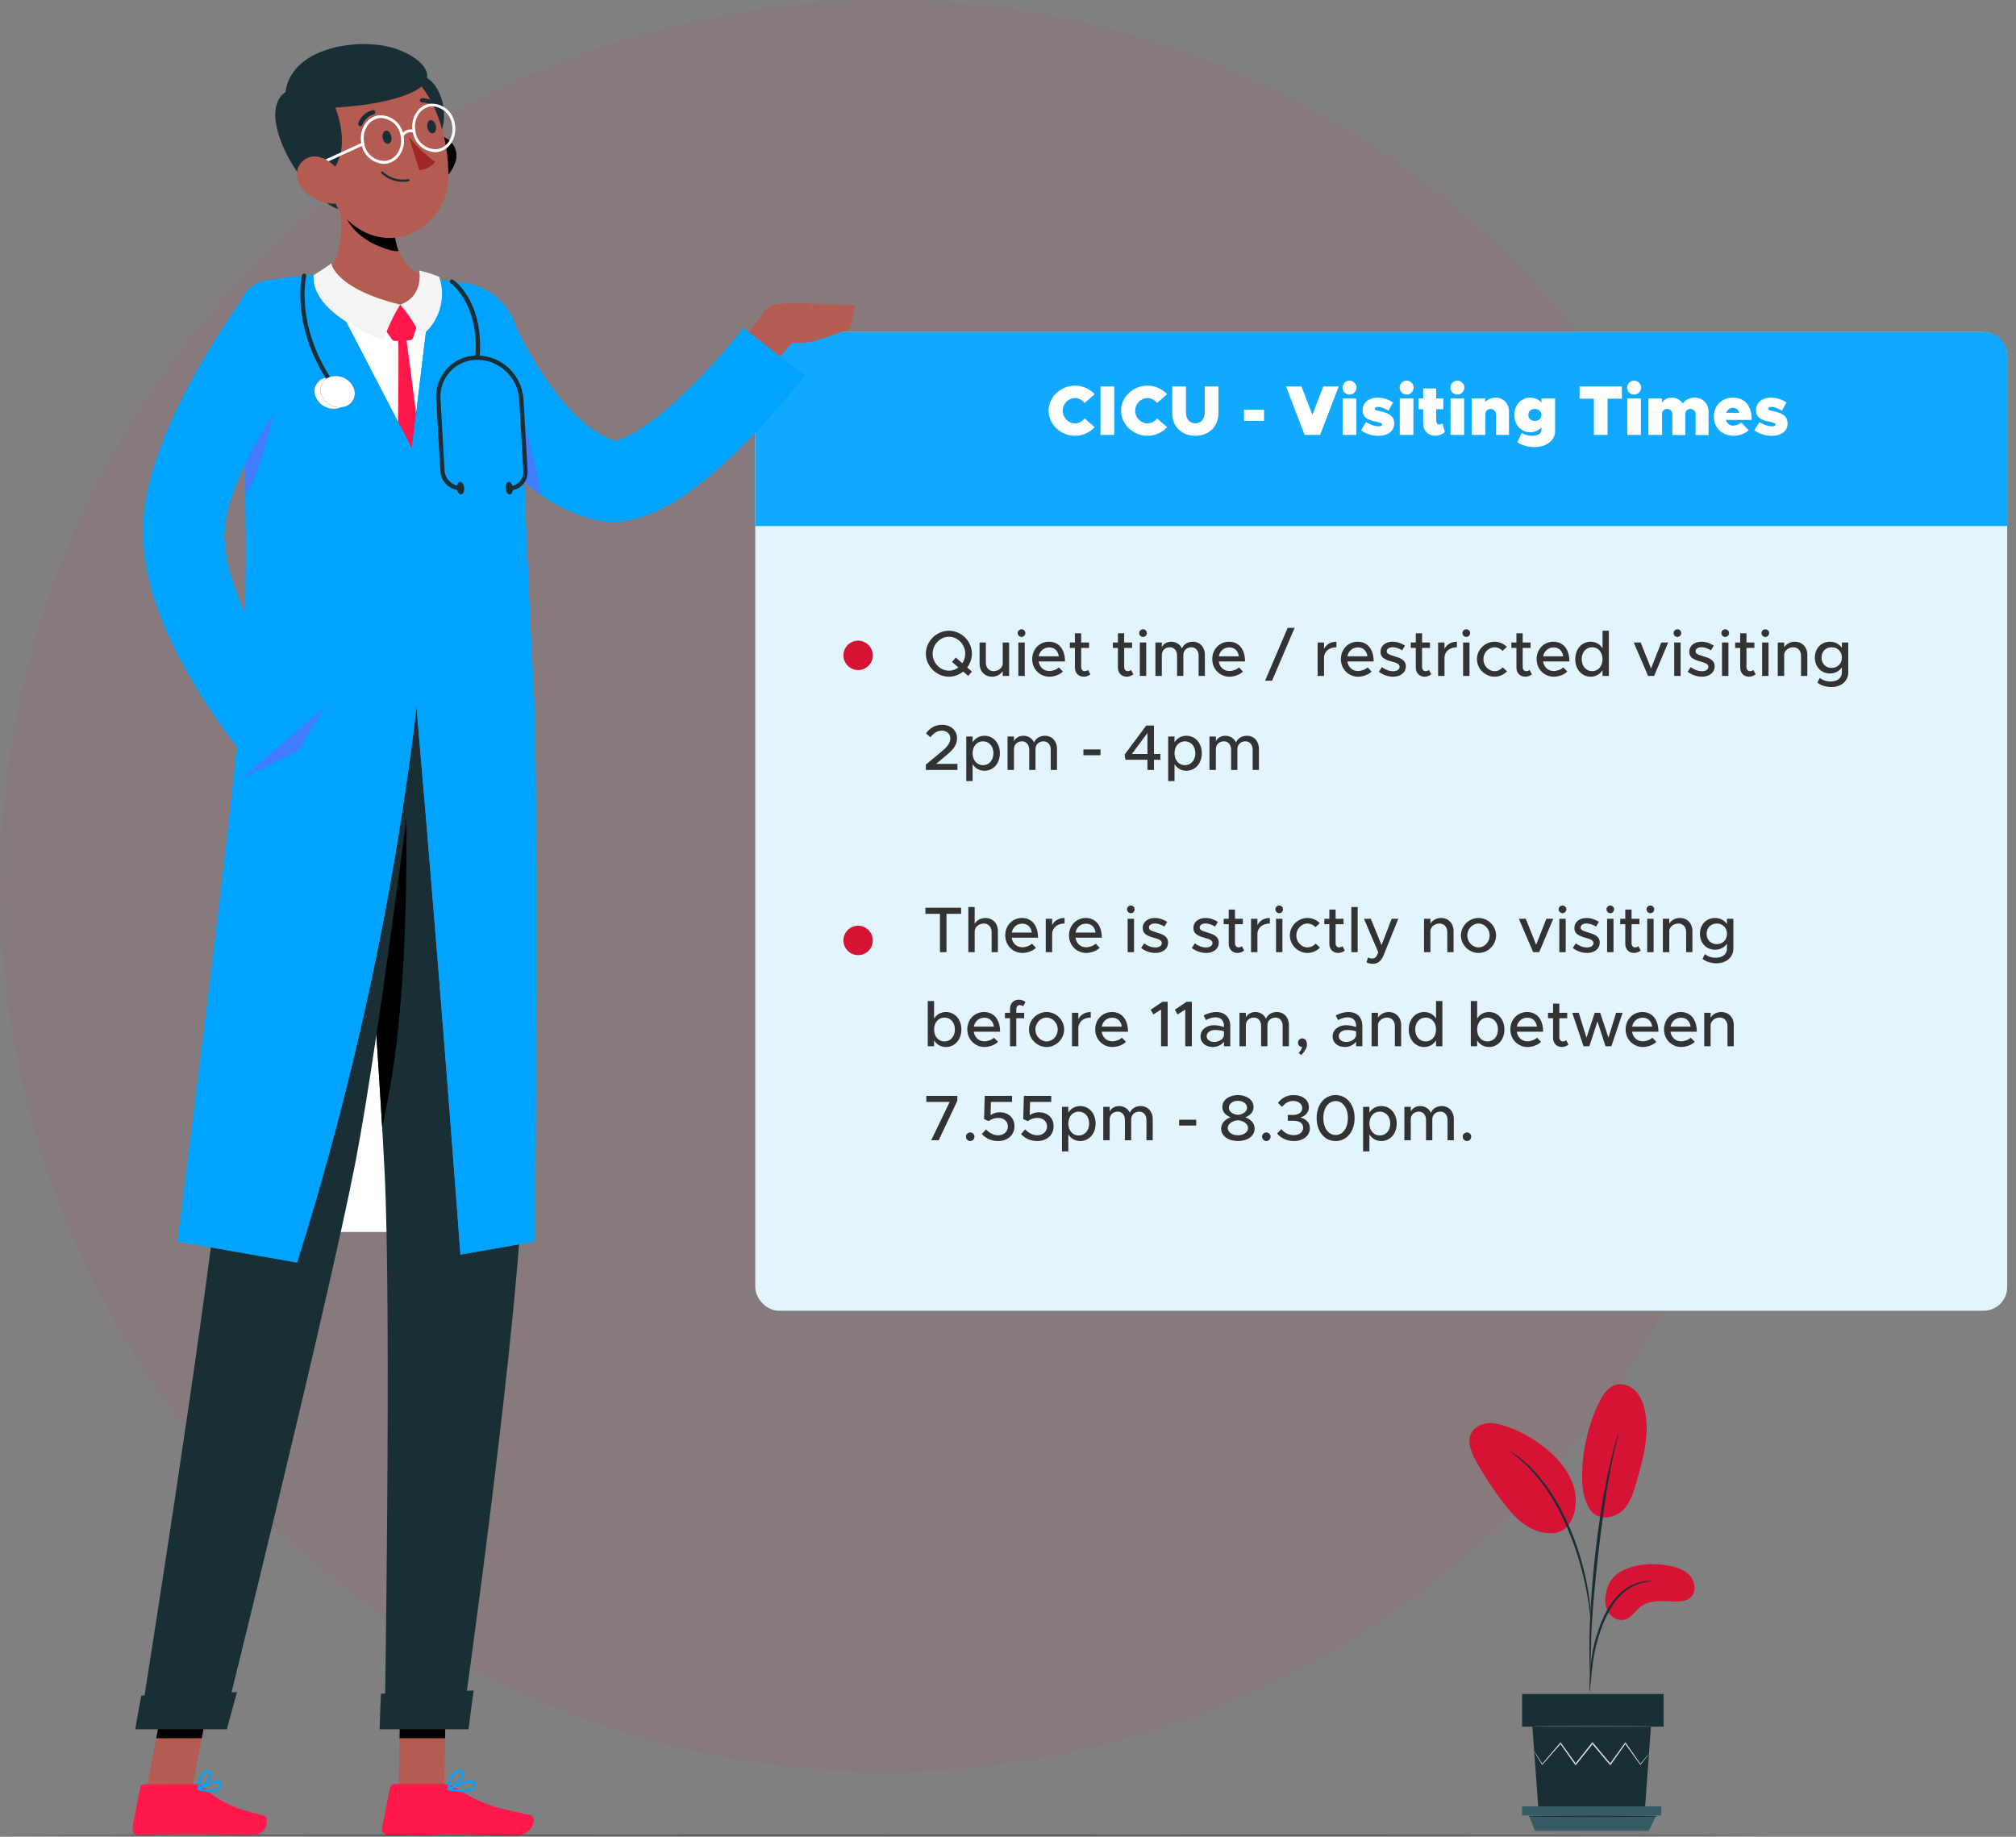 <svg width="686" height="625" viewBox="0 0 686 625" fill="none" xmlns="http://www.w3.org/2000/svg">
<rect x="0" y="0" width="686" height="625" fill="#808080" stroke="none"/>
<circle opacity="0.077" cx="301.5" cy="301.5" r="301.5" fill="#E13856"/>
<rect x="257" y="113" width="426" height="333" rx="8" fill="#E2F5FF"/>
<path d="M257 121C257 116.582 260.582 113 265 113H675C679.418 113 683 116.582 683 121V179H257V121Z" fill="#11A9FF"/>
<path d="M330.72 222.432C330.72 218.186 327.156 214.622 322.91 214.622C318.664 214.622 315.056 218.186 315.056 222.432C315.056 226.678 318.664 230.264 322.91 230.264C324.714 230.264 326.408 229.604 327.75 228.526L329.444 230L330.72 228.504L329.114 227.118C330.126 225.798 330.72 224.17 330.72 222.432ZM322.91 228.218C319.896 228.218 317.344 225.578 317.344 222.432C317.344 219.308 319.896 216.668 322.91 216.668C325.924 216.668 328.454 219.308 328.454 222.432C328.454 223.62 328.08 224.742 327.464 225.688L325.242 223.752L323.966 225.248L326.122 227.118C325.22 227.8 324.098 228.218 322.91 228.218ZM341.205 218.626V225.996C341.029 227.338 339.665 228.372 338.081 228.372C336.541 228.372 335.463 227.184 335.463 225.49V218.626H333.329V225.864C333.329 228.438 335.089 230.264 337.597 230.264C339.137 230.264 340.523 229.472 341.205 228.35V230H343.383V218.626H341.205ZM347.621 216.734C348.325 216.734 348.919 216.118 348.919 215.414C348.919 214.732 348.325 214.116 347.621 214.116C346.873 214.116 346.301 214.732 346.301 215.414C346.301 216.118 346.873 216.734 347.621 216.734ZM346.521 230H348.699V218.626H346.521V230ZM357.064 228.328C355.106 228.328 353.72 226.964 353.434 225.072H362.388C362.388 221.002 360.386 218.362 356.91 218.362C353.764 218.362 351.234 220.87 351.234 224.28C351.234 227.778 353.918 230.264 357.086 230.264C358.692 230.264 360.672 229.582 361.684 228.504L360.32 227.096C359.638 227.8 358.252 228.328 357.064 228.328ZM356.998 220.298C358.956 220.298 360.034 221.574 360.276 223.334H353.456C353.808 221.486 355.238 220.298 356.998 220.298ZM370.236 227.954C369.994 228.196 369.554 228.372 369.07 228.372C368.432 228.372 367.904 227.8 367.904 227.008V220.474H370.588V218.626H367.904V215.502H365.77V218.626H364.054V220.474H365.77V227.162C365.77 228.988 367.002 230.264 368.762 230.264C369.576 230.264 370.412 229.956 371.028 229.45L370.236 227.954ZM384.867 227.954C384.625 228.196 384.185 228.372 383.701 228.372C383.063 228.372 382.535 227.8 382.535 227.008V220.474H385.219V218.626H382.535V215.502H380.401V218.626H378.685V220.474H380.401V227.162C380.401 228.988 381.633 230.264 383.393 230.264C384.207 230.264 385.043 229.956 385.659 229.45L384.867 227.954ZM388.957 216.734C389.661 216.734 390.255 216.118 390.255 215.414C390.255 214.732 389.661 214.116 388.957 214.116C388.209 214.116 387.637 214.732 387.637 215.414C387.637 216.118 388.209 216.734 388.957 216.734ZM387.857 230H390.035V218.626H387.857V230ZM405.902 218.362C404.186 218.362 402.734 219.242 402.206 220.65C401.546 219.242 400.204 218.362 398.554 218.362C397.102 218.362 395.914 219.088 395.342 220.21V218.626H393.164V230H395.342V222.894C395.342 221.332 396.486 220.254 398.114 220.254C399.544 220.254 400.534 221.42 400.534 223.092V230H402.668V222.894C402.668 221.332 403.812 220.254 405.44 220.254C406.87 220.254 407.86 221.42 407.86 223.092V230H409.994V222.762C409.994 220.188 408.278 218.362 405.902 218.362ZM418.337 228.328C416.379 228.328 414.993 226.964 414.707 225.072H423.661C423.661 221.002 421.659 218.362 418.183 218.362C415.037 218.362 412.507 220.87 412.507 224.28C412.507 227.778 415.191 230.264 418.359 230.264C419.965 230.264 421.945 229.582 422.957 228.504L421.593 227.096C420.911 227.8 419.525 228.328 418.337 228.328ZM418.271 220.298C420.229 220.298 421.307 221.574 421.549 223.334H414.729C415.081 221.486 416.511 220.298 418.271 220.298ZM430.478 231.628H432.854L440.532 213.654H438.156L430.478 231.628ZM450.538 220.804V218.626H448.36V230H450.538V223.532C450.736 221.552 452.408 220.254 454.762 220.254V218.362C452.804 218.362 451.264 219.308 450.538 220.804ZM462.101 228.328C460.143 228.328 458.757 226.964 458.471 225.072H467.425C467.425 221.002 465.423 218.362 461.947 218.362C458.801 218.362 456.271 220.87 456.271 224.28C456.271 227.778 458.955 230.264 462.123 230.264C463.729 230.264 465.709 229.582 466.721 228.504L465.357 227.096C464.675 227.8 463.289 228.328 462.101 228.328ZM462.035 220.298C463.993 220.298 465.071 221.574 465.313 223.334H458.493C458.845 221.486 460.275 220.298 462.035 220.298ZM474.063 230.264C476.549 230.264 478.375 228.9 478.375 226.744C478.375 224.478 476.373 223.862 474.503 223.312C472.589 222.718 471.885 222.454 471.885 221.574C471.885 220.716 472.765 220.232 473.887 220.232C474.877 220.232 476.021 220.606 477.121 221.288L478.089 219.682C476.857 218.868 475.361 218.362 473.887 218.362C471.467 218.362 469.729 219.726 469.751 221.816C469.751 223.664 471.049 224.412 473.667 225.138C475.075 225.534 476.241 225.864 476.241 226.92C476.241 227.8 475.361 228.394 474.085 228.394C472.743 228.394 471.445 227.888 470.235 227.008L469.201 228.57C470.565 229.67 472.391 230.264 474.063 230.264ZM486.23 227.954C485.988 228.196 485.548 228.372 485.064 228.372C484.426 228.372 483.898 227.8 483.898 227.008V220.474H486.582V218.626H483.898V215.502H481.764V218.626H480.048V220.474H481.764V227.162C481.764 228.988 482.996 230.264 484.756 230.264C485.57 230.264 486.406 229.956 487.022 229.45L486.23 227.954ZM491.53 220.804V218.626H489.352V230H491.53V223.532C491.728 221.552 493.4 220.254 495.754 220.254V218.362C493.796 218.362 492.256 219.308 491.53 220.804ZM498.957 216.734C499.661 216.734 500.255 216.118 500.255 215.414C500.255 214.732 499.661 214.116 498.957 214.116C498.209 214.116 497.637 214.732 497.637 215.414C497.637 216.118 498.209 216.734 498.957 216.734ZM497.857 230H500.035V218.626H497.857V230ZM508.554 230.264C510.248 230.264 511.722 229.56 512.822 228.438L511.348 227.096C510.644 227.888 509.632 228.372 508.576 228.372C506.486 228.372 504.77 226.524 504.77 224.302C504.77 222.102 506.486 220.254 508.554 220.254C509.61 220.254 510.6 220.716 511.282 221.486L512.756 220.122C511.678 219.044 510.204 218.362 508.576 218.362C505.32 218.362 502.57 221.068 502.57 224.302C502.57 227.536 505.32 230.264 508.554 230.264ZM520.476 227.954C520.234 228.196 519.794 228.372 519.31 228.372C518.672 228.372 518.144 227.8 518.144 227.008V220.474H520.828V218.626H518.144V215.502H516.01V218.626H514.294V220.474H516.01V227.162C516.01 228.988 517.242 230.264 519.002 230.264C519.816 230.264 520.652 229.956 521.268 229.45L520.476 227.954ZM528.702 228.328C526.744 228.328 525.358 226.964 525.072 225.072H534.026C534.026 221.002 532.024 218.362 528.548 218.362C525.402 218.362 522.872 220.87 522.872 224.28C522.872 227.778 525.556 230.264 528.724 230.264C530.33 230.264 532.31 229.582 533.322 228.504L531.958 227.096C531.276 227.8 529.89 228.328 528.702 228.328ZM528.636 220.298C530.594 220.298 531.672 221.574 531.914 223.334H525.094C525.446 221.486 526.876 220.298 528.636 220.298ZM545.307 214.622V220.584C544.427 219.198 543.019 218.362 541.259 218.362C538.267 218.362 536.023 220.826 536.023 224.302C536.023 227.8 538.267 230.264 541.259 230.264C543.019 230.264 544.427 229.428 545.307 228.02V230H547.463V214.622H545.307ZM541.787 228.372C539.697 228.372 538.223 226.678 538.223 224.302C538.223 221.926 539.697 220.254 541.787 220.254C543.833 220.254 545.307 221.926 545.307 224.302C545.307 226.678 543.833 228.372 541.787 228.372ZM560.809 230H562.855L567.651 218.626H565.297L561.821 227.47L558.279 218.626H555.925L560.809 230ZM570.801 216.734C571.505 216.734 572.099 216.118 572.099 215.414C572.099 214.732 571.505 214.116 570.801 214.116C570.053 214.116 569.481 214.732 569.481 215.414C569.481 216.118 570.053 216.734 570.801 216.734ZM569.701 230H571.879V218.626H569.701V230ZM579.143 230.264C581.629 230.264 583.455 228.9 583.455 226.744C583.455 224.478 581.453 223.862 579.583 223.312C577.669 222.718 576.965 222.454 576.965 221.574C576.965 220.716 577.845 220.232 578.967 220.232C579.957 220.232 581.101 220.606 582.201 221.288L583.169 219.682C581.937 218.868 580.441 218.362 578.967 218.362C576.547 218.362 574.809 219.726 574.831 221.816C574.831 223.664 576.129 224.412 578.747 225.138C580.155 225.534 581.321 225.864 581.321 226.92C581.321 227.8 580.441 228.394 579.165 228.394C577.823 228.394 576.525 227.888 575.315 227.008L574.281 228.57C575.645 229.67 577.471 230.264 579.143 230.264ZM587.064 216.734C587.768 216.734 588.362 216.118 588.362 215.414C588.362 214.732 587.768 214.116 587.064 214.116C586.316 214.116 585.744 214.732 585.744 215.414C585.744 216.118 586.316 216.734 587.064 216.734ZM585.964 230H588.142V218.626H585.964V230ZM596.617 227.954C596.375 228.196 595.935 228.372 595.451 228.372C594.813 228.372 594.285 227.8 594.285 227.008V220.474H596.969V218.626H594.285V215.502H592.151V218.626H590.435V220.474H592.151V227.162C592.151 228.988 593.383 230.264 595.143 230.264C595.957 230.264 596.793 229.956 597.409 229.45L596.617 227.954ZM600.707 216.734C601.411 216.734 602.005 216.118 602.005 215.414C602.005 214.732 601.411 214.116 600.707 214.116C599.959 214.116 599.387 214.732 599.387 215.414C599.387 216.118 599.959 216.734 600.707 216.734ZM599.607 230H601.785V218.626H599.607V230ZM610.722 218.362C609.182 218.362 607.796 219.154 607.114 220.276V218.626H604.936V230H607.114V222.63C607.29 221.288 608.654 220.254 610.238 220.254C611.778 220.254 612.856 221.442 612.856 223.136V230H614.99V222.762C614.99 220.188 613.23 218.362 610.722 218.362ZM626.751 218.626V220.452C625.893 219.176 624.441 218.362 622.725 218.362C619.733 218.362 617.555 220.584 617.555 223.752C617.555 226.92 619.733 229.164 622.725 229.164C624.441 229.164 625.849 228.394 626.751 227.096V228.746C626.751 230.726 625.277 231.892 622.835 231.892C621.471 231.892 620.107 231.43 619.271 230.638L618.413 232.266C619.491 233.146 621.251 233.784 623.165 233.784C626.531 233.784 628.929 231.716 628.929 228.79V218.626H626.751ZM623.275 227.272C621.251 227.272 619.821 225.82 619.821 223.752C619.821 221.706 621.251 220.254 623.275 220.254C625.299 220.254 626.751 221.706 626.751 223.752C626.751 225.82 625.299 227.272 623.275 227.272ZM315.034 262H325.792V259.932H318.554L322.096 256.94C324.692 254.828 325.66 253.222 325.66 251.198C325.66 248.448 323.416 246.622 320.6 246.622C318.202 246.622 316.42 247.722 315.1 249.548L316.596 250.868C317.652 249.504 318.862 248.624 320.512 248.624C322.008 248.624 323.372 249.592 323.372 251.242C323.372 252.606 322.602 253.904 320.578 255.598L315.034 260.174V262ZM335.003 250.362C333.243 250.362 331.835 251.198 330.955 252.584V250.626H328.799V265.784H330.955V260.02C331.835 261.428 333.243 262.264 335.003 262.264C337.995 262.264 340.239 259.8 340.239 256.302C340.239 252.826 337.995 250.362 335.003 250.362ZM334.475 260.372C332.429 260.372 330.955 258.678 330.955 256.302C330.955 253.926 332.429 252.254 334.475 252.254C336.565 252.254 338.039 253.926 338.039 256.302C338.039 258.678 336.565 260.372 334.475 260.372ZM355.585 250.362C353.869 250.362 352.417 251.242 351.889 252.65C351.229 251.242 349.887 250.362 348.237 250.362C346.785 250.362 345.597 251.088 345.025 252.21V250.626H342.847V262H345.025V254.894C345.025 253.332 346.169 252.254 347.797 252.254C349.227 252.254 350.217 253.42 350.217 255.092V262H352.351V254.894C352.351 253.332 353.495 252.254 355.123 252.254C356.553 252.254 357.543 253.42 357.543 255.092V262H359.677V254.762C359.677 252.188 357.961 250.362 355.585 250.362ZM368.662 256.984H374.47V255.004H368.662V256.984ZM390.448 262H392.67V258.524H394.848V256.566H392.67V246.886H390.03L382.704 256.742L382.946 258.524H390.448V262ZM385.146 256.566L390.448 249.416V256.566H385.146ZM403.711 250.362C401.951 250.362 400.543 251.198 399.663 252.584V250.626H397.507V265.784H399.663V260.02C400.543 261.428 401.951 262.264 403.711 262.264C406.703 262.264 408.947 259.8 408.947 256.302C408.947 252.826 406.703 250.362 403.711 250.362ZM403.183 260.372C401.137 260.372 399.663 258.678 399.663 256.302C399.663 253.926 401.137 252.254 403.183 252.254C405.273 252.254 406.747 253.926 406.747 256.302C406.747 258.678 405.273 260.372 403.183 260.372ZM424.292 250.362C422.576 250.362 421.124 251.242 420.596 252.65C419.936 251.242 418.594 250.362 416.944 250.362C415.492 250.362 414.304 251.088 413.732 252.21V250.626H411.554V262H413.732V254.894C413.732 253.332 414.876 252.254 416.504 252.254C417.934 252.254 418.924 253.42 418.924 255.092V262H421.058V254.894C421.058 253.332 422.202 252.254 423.83 252.254C425.26 252.254 426.25 253.42 426.25 255.092V262H428.384V254.762C428.384 252.188 426.668 250.362 424.292 250.362Z" fill="#333333"/>
<path d="M319.852 324H322.074V310.954H327.046V308.886H314.902V310.954H319.852V324ZM335.292 312.362C333.73 312.362 332.344 313.176 331.662 314.32V308.622H329.506V324H331.662V316.938C331.662 315.464 333.092 314.254 334.808 314.254C336.348 314.254 337.426 315.442 337.426 317.136V324H339.56V316.762C339.56 314.188 337.8 312.362 335.292 312.362ZM347.89 322.328C345.932 322.328 344.546 320.964 344.26 319.072H353.214C353.214 315.002 351.212 312.362 347.736 312.362C344.59 312.362 342.06 314.87 342.06 318.28C342.06 321.778 344.744 324.264 347.912 324.264C349.518 324.264 351.498 323.582 352.51 322.504L351.146 321.096C350.464 321.8 349.078 322.328 347.89 322.328ZM347.824 314.298C349.782 314.298 350.86 315.574 351.102 317.334H344.282C344.634 315.486 346.064 314.298 347.824 314.298ZM358.026 314.804V312.626H355.848V324H358.026V317.532C358.224 315.552 359.896 314.254 362.25 314.254V312.362C360.292 312.362 358.752 313.308 358.026 314.804ZM369.589 322.328C367.631 322.328 366.245 320.964 365.959 319.072H374.913C374.913 315.002 372.911 312.362 369.435 312.362C366.289 312.362 363.759 314.87 363.759 318.28C363.759 321.778 366.443 324.264 369.611 324.264C371.217 324.264 373.197 323.582 374.209 322.504L372.845 321.096C372.163 321.8 370.777 322.328 369.589 322.328ZM369.523 314.298C371.481 314.298 372.559 315.574 372.801 317.334H365.981C366.333 315.486 367.763 314.298 369.523 314.298ZM384.81 310.734C385.514 310.734 386.108 310.118 386.108 309.414C386.108 308.732 385.514 308.116 384.81 308.116C384.062 308.116 383.49 308.732 383.49 309.414C383.49 310.118 384.062 310.734 384.81 310.734ZM383.71 324H385.888V312.626H383.71V324ZM393.153 324.264C395.639 324.264 397.465 322.9 397.465 320.744C397.465 318.478 395.463 317.862 393.593 317.312C391.679 316.718 390.975 316.454 390.975 315.574C390.975 314.716 391.855 314.232 392.977 314.232C393.967 314.232 395.111 314.606 396.211 315.288L397.179 313.682C395.947 312.868 394.451 312.362 392.977 312.362C390.557 312.362 388.819 313.726 388.841 315.816C388.841 317.664 390.139 318.412 392.757 319.138C394.165 319.534 395.331 319.864 395.331 320.92C395.331 321.8 394.451 322.394 393.175 322.394C391.833 322.394 390.535 321.888 389.325 321.008L388.291 322.57C389.655 323.67 391.481 324.264 393.153 324.264ZM410.405 324.264C412.891 324.264 414.717 322.9 414.717 320.744C414.717 318.478 412.715 317.862 410.845 317.312C408.931 316.718 408.227 316.454 408.227 315.574C408.227 314.716 409.107 314.232 410.229 314.232C411.219 314.232 412.363 314.606 413.463 315.288L414.431 313.682C413.199 312.868 411.703 312.362 410.229 312.362C407.809 312.362 406.071 313.726 406.093 315.816C406.093 317.664 407.391 318.412 410.009 319.138C411.417 319.534 412.583 319.864 412.583 320.92C412.583 321.8 411.703 322.394 410.427 322.394C409.085 322.394 407.787 321.888 406.577 321.008L405.543 322.57C406.907 323.67 408.733 324.264 410.405 324.264ZM422.572 321.954C422.33 322.196 421.89 322.372 421.406 322.372C420.768 322.372 420.24 321.8 420.24 321.008V314.474H422.924V312.626H420.24V309.502H418.106V312.626H416.39V314.474H418.106V321.162C418.106 322.988 419.338 324.264 421.098 324.264C421.912 324.264 422.748 323.956 423.364 323.45L422.572 321.954ZM427.872 314.804V312.626H425.694V324H427.872V317.532C428.07 315.552 429.742 314.254 432.096 314.254V312.362C430.138 312.362 428.598 313.308 427.872 314.804ZM435.299 310.734C436.003 310.734 436.597 310.118 436.597 309.414C436.597 308.732 436.003 308.116 435.299 308.116C434.551 308.116 433.979 308.732 433.979 309.414C433.979 310.118 434.551 310.734 435.299 310.734ZM434.199 324H436.377V312.626H434.199V324ZM444.895 324.264C446.589 324.264 448.063 323.56 449.163 322.438L447.689 321.096C446.985 321.888 445.973 322.372 444.917 322.372C442.827 322.372 441.111 320.524 441.111 318.302C441.111 316.102 442.827 314.254 444.895 314.254C445.951 314.254 446.941 314.716 447.623 315.486L449.097 314.122C448.019 313.044 446.545 312.362 444.917 312.362C441.661 312.362 438.911 315.068 438.911 318.302C438.911 321.536 441.661 324.264 444.895 324.264ZM456.818 321.954C456.576 322.196 456.136 322.372 455.652 322.372C455.014 322.372 454.486 321.8 454.486 321.008V314.474H457.17V312.626H454.486V309.502H452.352V312.626H450.636V314.474H452.352V321.162C452.352 322.988 453.584 324.264 455.344 324.264C456.158 324.264 456.994 323.956 457.61 323.45L456.818 321.954ZM459.83 324H461.986V308.622H459.83V324ZM467.16 327.96C468.788 327.938 469.998 327.08 470.812 325.034L475.828 312.626H473.562L470.108 321.602L466.456 312.626H464.124L469.008 324.066L468.436 325.276C468.062 325.936 467.578 326.156 466.874 326.156C466.434 326.156 465.928 326.046 465.488 325.804L465.004 327.476C465.598 327.784 466.39 327.96 467.16 327.96ZM490.345 312.362C488.805 312.362 487.419 313.154 486.737 314.276V312.626H484.559V324H486.737V316.63C486.913 315.288 488.277 314.254 489.861 314.254C491.401 314.254 492.479 315.442 492.479 317.136V324H494.613V316.762C494.613 314.188 492.853 312.362 490.345 312.362ZM503.119 324.264C506.353 324.264 509.081 321.536 509.081 318.302C509.081 315.068 506.353 312.362 503.119 312.362C499.863 312.362 497.113 315.068 497.113 318.302C497.113 321.536 499.863 324.264 503.119 324.264ZM503.119 322.372C501.029 322.372 499.291 320.524 499.291 318.302C499.291 316.102 501.029 314.254 503.119 314.254C505.165 314.254 506.903 316.102 506.903 318.302C506.903 320.524 505.165 322.372 503.119 322.372ZM521.708 324H523.754L528.55 312.626H526.196L522.72 321.47L519.178 312.626H516.824L521.708 324ZM531.699 310.734C532.403 310.734 532.997 310.118 532.997 309.414C532.997 308.732 532.403 308.116 531.699 308.116C530.951 308.116 530.379 308.732 530.379 309.414C530.379 310.118 530.951 310.734 531.699 310.734ZM530.599 324H532.777V312.626H530.599V324ZM540.042 324.264C542.528 324.264 544.354 322.9 544.354 320.744C544.354 318.478 542.352 317.862 540.482 317.312C538.568 316.718 537.864 316.454 537.864 315.574C537.864 314.716 538.744 314.232 539.866 314.232C540.856 314.232 542 314.606 543.1 315.288L544.068 313.682C542.836 312.868 541.34 312.362 539.866 312.362C537.446 312.362 535.708 313.726 535.73 315.816C535.73 317.664 537.028 318.412 539.646 319.138C541.054 319.534 542.22 319.864 542.22 320.92C542.22 321.8 541.34 322.394 540.064 322.394C538.722 322.394 537.424 321.888 536.214 321.008L535.18 322.57C536.544 323.67 538.37 324.264 540.042 324.264ZM547.963 310.734C548.667 310.734 549.261 310.118 549.261 309.414C549.261 308.732 548.667 308.116 547.963 308.116C547.215 308.116 546.643 308.732 546.643 309.414C546.643 310.118 547.215 310.734 547.963 310.734ZM546.863 324H549.041V312.626H546.863V324ZM557.515 321.954C557.273 322.196 556.833 322.372 556.349 322.372C555.711 322.372 555.183 321.8 555.183 321.008V314.474H557.867V312.626H555.183V309.502H553.049V312.626H551.333V314.474H553.049V321.162C553.049 322.988 554.281 324.264 556.041 324.264C556.855 324.264 557.691 323.956 558.307 323.45L557.515 321.954ZM561.605 310.734C562.309 310.734 562.903 310.118 562.903 309.414C562.903 308.732 562.309 308.116 561.605 308.116C560.857 308.116 560.285 308.732 560.285 309.414C560.285 310.118 560.857 310.734 561.605 310.734ZM560.505 324H562.683V312.626H560.505V324ZM571.62 312.362C570.08 312.362 568.694 313.154 568.012 314.276V312.626H565.834V324H568.012V316.63C568.188 315.288 569.552 314.254 571.136 314.254C572.676 314.254 573.754 315.442 573.754 317.136V324H575.888V316.762C575.888 314.188 574.128 312.362 571.62 312.362ZM587.65 312.626V314.452C586.792 313.176 585.34 312.362 583.624 312.362C580.632 312.362 578.454 314.584 578.454 317.752C578.454 320.92 580.632 323.164 583.624 323.164C585.34 323.164 586.748 322.394 587.65 321.096V322.746C587.65 324.726 586.176 325.892 583.734 325.892C582.37 325.892 581.006 325.43 580.17 324.638L579.312 326.266C580.39 327.146 582.15 327.784 584.064 327.784C587.43 327.784 589.828 325.716 589.828 322.79V312.626H587.65ZM584.174 321.272C582.15 321.272 580.72 319.82 580.72 317.752C580.72 315.706 582.15 314.254 584.174 314.254C586.198 314.254 587.65 315.706 587.65 317.752C587.65 319.82 586.198 321.272 584.174 321.272ZM321.898 344.362C320.138 344.362 318.73 345.198 317.85 346.584V340.622H315.694V356H317.85V354.02C318.73 355.428 320.138 356.264 321.898 356.264C324.89 356.264 327.134 353.8 327.134 350.302C327.134 346.826 324.89 344.362 321.898 344.362ZM321.37 354.372C319.324 354.372 317.85 352.678 317.85 350.302C317.85 347.926 319.324 346.254 321.37 346.254C323.46 346.254 324.934 347.926 324.934 350.302C324.934 352.678 323.46 354.372 321.37 354.372ZM334.978 354.328C333.02 354.328 331.634 352.964 331.348 351.072H340.302C340.302 347.002 338.3 344.362 334.824 344.362C331.678 344.362 329.148 346.87 329.148 350.28C329.148 353.778 331.832 356.264 335 356.264C336.606 356.264 338.586 355.582 339.598 354.504L338.234 353.096C337.552 353.8 336.166 354.328 334.978 354.328ZM334.912 346.298C336.87 346.298 337.948 347.574 338.19 349.334H331.37C331.722 347.486 333.152 346.298 334.912 346.298ZM345.818 343.372C345.818 342.58 346.346 342.008 346.984 342.008C347.468 342.008 347.908 342.184 348.15 342.426L348.942 340.974C348.326 340.468 347.49 340.16 346.676 340.16C344.916 340.16 343.684 341.436 343.684 343.262V344.626H341.968V346.474H343.684V356H345.818V346.474H348.502V344.626H345.818V343.372ZM356.144 356.264C359.378 356.264 362.106 353.536 362.106 350.302C362.106 347.068 359.378 344.362 356.144 344.362C352.888 344.362 350.138 347.068 350.138 350.302C350.138 353.536 352.888 356.264 356.144 356.264ZM356.144 354.372C354.054 354.372 352.316 352.524 352.316 350.302C352.316 348.102 354.054 346.254 356.144 346.254C358.19 346.254 359.928 348.102 359.928 350.302C359.928 352.524 358.19 354.372 356.144 354.372ZM366.942 346.804V344.626H364.764V356H366.942V349.532C367.14 347.552 368.812 346.254 371.166 346.254V344.362C369.208 344.362 367.668 345.308 366.942 346.804ZM378.505 354.328C376.547 354.328 375.161 352.964 374.875 351.072H383.829C383.829 347.002 381.827 344.362 378.351 344.362C375.205 344.362 372.675 346.87 372.675 350.28C372.675 353.778 375.359 356.264 378.527 356.264C380.133 356.264 382.113 355.582 383.125 354.504L381.761 353.096C381.079 353.8 379.693 354.328 378.505 354.328ZM378.439 346.298C380.397 346.298 381.475 347.574 381.717 349.334H374.897C375.249 347.486 376.679 346.298 378.439 346.298ZM395.09 356H397.334V340.886H395.53L391.548 343.592L392.472 345.198L395.09 343.526V356ZM403.319 356H405.563V340.886H403.759L399.777 343.592L400.701 345.198L403.319 343.526V356ZM413.879 344.362C412.625 344.362 411.195 344.692 409.567 345.506L410.359 347.112C411.349 346.606 412.449 346.166 413.571 346.166C415.837 346.166 416.497 347.684 416.497 349.114V349.466C415.397 349.092 414.187 348.85 413.065 348.85C410.557 348.85 408.511 350.368 408.511 352.634C408.511 354.856 410.293 356.264 412.713 356.264C414.099 356.264 415.661 355.626 416.497 354.438V356H418.631V349.114C418.631 346.298 416.937 344.362 413.879 344.362ZM413.131 354.548C411.701 354.548 410.601 353.8 410.601 352.568C410.601 351.336 411.877 350.478 413.395 350.478C414.517 350.478 415.573 350.632 416.497 350.918V352.436C416.123 353.844 414.539 354.548 413.131 354.548ZM434.497 344.362C432.781 344.362 431.329 345.242 430.801 346.65C430.141 345.242 428.799 344.362 427.149 344.362C425.697 344.362 424.509 345.088 423.937 346.21V344.626H421.759V356H423.937V348.894C423.937 347.332 425.081 346.254 426.709 346.254C428.139 346.254 429.129 347.42 429.129 349.092V356H431.263V348.894C431.263 347.332 432.407 346.254 434.035 346.254C435.465 346.254 436.455 347.42 436.455 349.092V356H438.589V348.762C438.589 346.188 436.873 344.362 434.497 344.362ZM442.819 359.014C444.227 357.408 444.733 356.462 444.733 355.428C444.733 354.218 444.117 353.338 443.149 353.338C442.313 353.338 441.675 354.02 441.675 354.79C441.675 355.604 442.313 356.264 443.105 356.264C442.929 356.946 442.533 357.65 441.895 358.31L442.819 359.014ZM458.825 344.362C457.571 344.362 456.141 344.692 454.513 345.506L455.305 347.112C456.295 346.606 457.395 346.166 458.517 346.166C460.783 346.166 461.443 347.684 461.443 349.114V349.466C460.343 349.092 459.133 348.85 458.011 348.85C455.503 348.85 453.457 350.368 453.457 352.634C453.457 354.856 455.239 356.264 457.659 356.264C459.045 356.264 460.607 355.626 461.443 354.438V356H463.577V349.114C463.577 346.298 461.883 344.362 458.825 344.362ZM458.077 354.548C456.647 354.548 455.547 353.8 455.547 352.568C455.547 351.336 456.823 350.478 458.341 350.478C459.463 350.478 460.519 350.632 461.443 350.918V352.436C461.069 353.844 459.485 354.548 458.077 354.548ZM472.513 344.362C470.973 344.362 469.587 345.154 468.905 346.276V344.626H466.727V356H468.905V348.63C469.081 347.288 470.445 346.254 472.029 346.254C473.569 346.254 474.647 347.442 474.647 349.136V356H476.781V348.762C476.781 346.188 475.021 344.362 472.513 344.362ZM488.653 340.622V346.584C487.773 345.198 486.365 344.362 484.605 344.362C481.613 344.362 479.369 346.826 479.369 350.302C479.369 353.8 481.613 356.264 484.605 356.264C486.365 356.264 487.773 355.428 488.653 354.02V356H490.809V340.622H488.653ZM485.133 354.372C483.043 354.372 481.569 352.678 481.569 350.302C481.569 347.926 483.043 346.254 485.133 346.254C487.179 346.254 488.653 347.926 488.653 350.302C488.653 352.678 487.179 354.372 485.133 354.372ZM506.685 344.362C504.925 344.362 503.517 345.198 502.637 346.584V340.622H500.481V356H502.637V354.02C503.517 355.428 504.925 356.264 506.685 356.264C509.677 356.264 511.921 353.8 511.921 350.302C511.921 346.826 509.677 344.362 506.685 344.362ZM506.157 354.372C504.111 354.372 502.637 352.678 502.637 350.302C502.637 347.926 504.111 346.254 506.157 346.254C508.247 346.254 509.721 347.926 509.721 350.302C509.721 352.678 508.247 354.372 506.157 354.372ZM519.765 354.328C517.807 354.328 516.421 352.964 516.135 351.072H525.089C525.089 347.002 523.087 344.362 519.611 344.362C516.465 344.362 513.935 346.87 513.935 350.28C513.935 353.778 516.619 356.264 519.787 356.264C521.393 356.264 523.373 355.582 524.385 354.504L523.021 353.096C522.339 353.8 520.953 354.328 519.765 354.328ZM519.699 346.298C521.657 346.298 522.735 347.574 522.977 349.334H516.157C516.509 347.486 517.939 346.298 519.699 346.298ZM532.937 353.954C532.695 354.196 532.255 354.372 531.771 354.372C531.133 354.372 530.605 353.8 530.605 353.008V346.474H533.289V344.626H530.605V341.502H528.471V344.626H526.755V346.474H528.471V353.162C528.471 354.988 529.703 356.264 531.463 356.264C532.277 356.264 533.113 355.956 533.729 355.45L532.937 353.954ZM538.831 356H540.833L543.583 347.552L546.311 356H548.313L552.141 344.626H549.919L547.323 353.096L544.507 344.626H542.659L539.843 353.096L537.225 344.626H535.003L538.831 356ZM558.995 354.328C557.037 354.328 555.651 352.964 555.365 351.072H564.319C564.319 347.002 562.317 344.362 558.841 344.362C555.695 344.362 553.165 346.87 553.165 350.28C553.165 353.778 555.849 356.264 559.017 356.264C560.623 356.264 562.603 355.582 563.615 354.504L562.251 353.096C561.569 353.8 560.183 354.328 558.995 354.328ZM558.929 346.298C560.887 346.298 561.965 347.574 562.207 349.334H555.387C555.739 347.486 557.169 346.298 558.929 346.298ZM572.058 354.328C570.1 354.328 568.714 352.964 568.428 351.072H577.382C577.382 347.002 575.38 344.362 571.904 344.362C568.758 344.362 566.228 346.87 566.228 350.28C566.228 353.778 568.912 356.264 572.08 356.264C573.686 356.264 575.666 355.582 576.678 354.504L575.314 353.096C574.632 353.8 573.246 354.328 572.058 354.328ZM571.992 346.298C573.95 346.298 575.028 347.574 575.27 349.334H568.45C568.802 347.486 570.232 346.298 571.992 346.298ZM585.692 344.362C584.152 344.362 582.766 345.154 582.084 346.276V344.626H579.906V356H582.084V348.63C582.26 347.288 583.624 346.254 585.208 346.254C586.748 346.254 587.826 347.442 587.826 349.136V356H589.96V348.762C589.96 346.188 588.2 344.362 585.692 344.362ZM316.86 388H319.412L325.77 374.558V372.886H315.21V374.954H323.152L316.86 388ZM330.161 388.264C330.953 388.264 331.591 387.582 331.591 386.768C331.591 386.02 330.953 385.338 330.161 385.338C329.325 385.338 328.687 386.02 328.687 386.768C328.687 387.582 329.325 388.264 330.161 388.264ZM339.613 388.264C342.891 388.264 345.201 386.262 345.201 383.204C345.201 380.19 342.913 378.474 340.207 378.474C338.865 378.474 337.853 378.914 337.061 379.442L337.193 374.954H344.387V372.886H335.081L334.861 380.784L336.423 381.488C337.325 380.806 338.403 380.388 339.657 380.388C341.615 380.388 342.957 381.554 342.957 383.292C342.957 384.986 341.637 386.306 339.679 386.306C338.073 386.306 336.665 385.514 335.499 384.304L334.113 385.888C335.411 387.296 337.215 388.264 339.613 388.264ZM352.933 388.264C356.211 388.264 358.521 386.262 358.521 383.204C358.521 380.19 356.233 378.474 353.527 378.474C352.185 378.474 351.173 378.914 350.381 379.442L350.513 374.954H357.707V372.886H348.401L348.181 380.784L349.743 381.488C350.645 380.806 351.723 380.388 352.977 380.388C354.935 380.388 356.277 381.554 356.277 383.292C356.277 384.986 354.957 386.306 352.999 386.306C351.393 386.306 349.985 385.514 348.819 384.304L347.433 385.888C348.731 387.296 350.535 388.264 352.933 388.264ZM367.574 376.362C365.814 376.362 364.406 377.198 363.526 378.584V376.626H361.37V391.784H363.526V386.02C364.406 387.428 365.814 388.264 367.574 388.264C370.566 388.264 372.81 385.8 372.81 382.302C372.81 378.826 370.566 376.362 367.574 376.362ZM367.046 386.372C365 386.372 363.526 384.678 363.526 382.302C363.526 379.926 365 378.254 367.046 378.254C369.136 378.254 370.61 379.926 370.61 382.302C370.61 384.678 369.136 386.372 367.046 386.372ZM388.155 376.362C386.439 376.362 384.987 377.242 384.459 378.65C383.799 377.242 382.457 376.362 380.807 376.362C379.355 376.362 378.167 377.088 377.595 378.21V376.626H375.417V388H377.595V380.894C377.595 379.332 378.739 378.254 380.367 378.254C381.797 378.254 382.787 379.42 382.787 381.092V388H384.921V380.894C384.921 379.332 386.065 378.254 387.693 378.254C389.123 378.254 390.113 379.42 390.113 381.092V388H392.247V380.762C392.247 378.188 390.531 376.362 388.155 376.362ZM401.232 382.984H407.04V381.004H401.232V382.984ZM421.236 388.264C424.404 388.264 426.934 386.636 426.934 384.018C426.934 382.17 425.548 380.828 423.744 380.19C425.284 379.596 426.56 378.474 426.56 376.67C426.56 374.162 424.052 372.622 421.236 372.622C418.508 372.622 415.934 374.096 415.934 376.67C415.934 378.386 417.1 379.53 418.75 380.19C416.946 380.806 415.538 382.148 415.538 384.018C415.538 386.614 418.046 388.264 421.236 388.264ZM421.236 379.354C419.894 379.266 418.156 378.474 418.156 376.912C418.156 375.57 419.498 374.58 421.236 374.58C422.974 374.58 424.338 375.57 424.338 376.912C424.338 378.43 422.622 379.266 421.236 379.354ZM421.236 386.306C419.3 386.306 417.782 385.294 417.782 383.82C417.782 382.214 419.762 381.246 421.236 381.202C422.732 381.246 424.69 382.214 424.69 383.82C424.69 385.294 423.172 386.306 421.236 386.306ZM430.923 388.264C431.715 388.264 432.353 387.582 432.353 386.768C432.353 386.02 431.715 385.338 430.923 385.338C430.087 385.338 429.449 386.02 429.449 386.768C429.449 387.582 430.087 388.264 430.923 388.264ZM440.265 388.264C443.543 388.264 445.721 386.416 445.721 383.864C445.721 381.752 444.071 380.608 442.487 380.256C444.071 379.772 445.391 378.606 445.391 376.736C445.391 374.316 443.257 372.622 440.199 372.622C437.735 372.622 436.019 373.766 434.853 375.284L436.239 376.648C437.295 375.416 438.461 374.624 440.045 374.624C441.805 374.624 443.125 375.636 443.125 377.044C443.125 378.562 441.783 379.398 439.869 379.398L438.219 379.376V381.356H439.869C442.135 381.334 443.433 382.148 443.433 383.71C443.433 385.228 442.179 386.262 440.221 386.262C438.483 386.262 437.009 385.448 435.997 384.216L434.567 385.69C435.733 387.142 437.691 388.264 440.265 388.264ZM454.494 388.264C458.256 388.264 460.94 385.03 460.94 380.432C460.94 375.856 458.256 372.622 454.494 372.622C450.688 372.622 448.026 375.856 448.026 380.432C448.026 385.03 450.688 388.264 454.494 388.264ZM454.494 386.218C452.03 386.218 450.292 383.82 450.292 380.432C450.292 377.044 452.03 374.668 454.494 374.668C456.936 374.668 458.652 377.044 458.652 380.432C458.652 383.82 456.936 386.218 454.494 386.218ZM470.033 376.362C468.273 376.362 466.865 377.198 465.985 378.584V376.626H463.829V391.784H465.985V386.02C466.865 387.428 468.273 388.264 470.033 388.264C473.025 388.264 475.269 385.8 475.269 382.302C475.269 378.826 473.025 376.362 470.033 376.362ZM469.505 386.372C467.459 386.372 465.985 384.678 465.985 382.302C465.985 379.926 467.459 378.254 469.505 378.254C471.595 378.254 473.069 379.926 473.069 382.302C473.069 384.678 471.595 386.372 469.505 386.372ZM490.614 376.362C488.898 376.362 487.446 377.242 486.918 378.65C486.258 377.242 484.916 376.362 483.266 376.362C481.814 376.362 480.626 377.088 480.054 378.21V376.626H477.876V388H480.054V380.894C480.054 379.332 481.198 378.254 482.826 378.254C484.256 378.254 485.246 379.42 485.246 381.092V388H487.38V380.894C487.38 379.332 488.524 378.254 490.152 378.254C491.582 378.254 492.572 379.42 492.572 381.092V388H494.706V380.762C494.706 378.188 492.99 376.362 490.614 376.362ZM499.2 388.264C499.992 388.264 500.63 387.582 500.63 386.768C500.63 386.02 499.992 385.338 499.2 385.338C498.364 385.338 497.726 386.02 497.726 386.768C497.726 387.582 498.364 388.264 499.2 388.264Z" fill="#333333"/>
<path fill-rule="evenodd" clip-rule="evenodd" d="M259.489 128.456C266.118 120.302 271.579 114.464 271.579 114.464L259.64 106.932L251.09 117.401L259.489 128.456Z" fill="#B45B52"/>
<path fill-rule="evenodd" clip-rule="evenodd" d="M172.958 105.612C173.09 105.951 173.41 106.685 173.655 107.25L174.483 109.133C175.143 110.432 175.745 111.675 176.367 112.899C177.584 115.385 178.884 117.834 180.265 120.244C182.942 124.96 185.943 129.483 189.248 133.784C192.268 137.776 195.737 141.41 199.586 144.612C201.262 145.962 203.051 147.165 204.934 148.209L206.252 148.868L207.514 149.414C207.947 149.583 208.342 149.677 208.757 149.846L209.077 149.941C209.228 149.941 209.077 149.941 209.077 149.941H208.889C208.531 150.035 209.736 150.053 211.355 149.432C213.328 148.658 215.22 147.693 217.005 146.551C221.491 143.685 225.719 140.434 229.641 136.835C233.802 133.087 237.851 129.001 241.806 124.763C243.802 122.635 245.704 120.413 247.568 118.248C249.433 116.082 251.372 113.728 252.992 111.675L273.819 127.833C271.672 130.563 269.695 132.918 267.624 135.365C265.552 137.813 263.424 140.186 261.277 142.578C256.984 147.323 252.502 151.974 247.662 156.475C242.679 161.224 237.306 165.546 231.599 169.393C228.301 171.588 224.794 173.448 221.129 174.949C218.931 175.833 216.655 176.508 214.331 176.964C211.495 177.546 208.587 177.698 205.706 177.416C204.915 177.322 204.105 177.209 203.277 177.039L202.147 176.795L201.356 176.568C200.301 176.267 199.228 176.004 198.23 175.645L195.236 174.535L192.392 173.273C188.85 171.534 185.472 169.479 182.299 167.134C176.563 162.759 171.322 157.77 166.668 152.258C162.278 147.092 158.239 141.637 154.579 135.93C152.758 133.143 151.02 130.306 149.363 127.419C148.515 125.968 147.724 124.5 146.915 123.012L145.728 120.753C145.314 119.942 144.975 119.302 144.485 118.248L172.958 105.612Z" fill="#00A3FF"/>
<path fill-rule="evenodd" clip-rule="evenodd" d="M172.958 105.612C173.09 105.951 173.41 106.685 173.655 107.25L174.483 109.133C175.143 110.432 175.745 111.675 176.367 112.899C177.584 115.385 178.884 117.834 180.265 120.244C182.942 124.96 185.943 129.483 189.248 133.784C192.268 137.776 195.737 141.41 199.586 144.612C201.262 145.962 203.051 147.165 204.934 148.209L206.252 148.868L207.514 149.414C207.947 149.583 208.342 149.677 208.757 149.846L209.077 149.941C209.228 149.941 209.077 149.941 209.077 149.941H208.889C208.531 150.035 209.736 150.053 211.355 149.432C213.328 148.658 215.22 147.693 217.005 146.551C221.491 143.685 225.719 140.434 229.641 136.835C233.802 133.087 237.851 129.001 241.806 124.763C243.802 122.635 245.704 120.413 247.568 118.248C249.433 116.082 251.372 113.728 252.992 111.675L273.819 127.833C271.672 130.563 269.695 132.918 267.624 135.365C265.552 137.813 263.424 140.186 261.277 142.578C256.984 147.323 252.502 151.974 247.662 156.475C242.679 161.224 237.306 165.546 231.599 169.393C228.301 171.588 224.794 173.448 221.129 174.949C218.931 175.833 216.655 176.508 214.331 176.964C211.495 177.546 208.587 177.698 205.706 177.416C204.915 177.322 204.105 177.209 203.277 177.039L202.147 176.795L201.356 176.568C200.301 176.267 199.228 176.004 198.23 175.645L195.236 174.535L192.392 173.273C188.85 171.534 185.472 169.479 182.299 167.134C176.563 162.759 171.322 157.77 166.668 152.258C162.278 147.092 158.239 141.637 154.579 135.93C152.758 133.143 151.02 130.306 149.363 127.419C148.515 125.968 147.724 124.5 146.915 123.012L145.728 120.753C145.314 119.942 144.975 119.302 144.485 118.248L172.958 105.612Z" fill="#00A3FF"/>
<path fill-rule="evenodd" clip-rule="evenodd" d="M140.701 304.001H110.929L87.879 419.211H148.667L140.701 304.001Z" fill="#00A3FF"/>
<path fill-rule="evenodd" clip-rule="evenodd" d="M140.701 304.001H110.929L87.879 419.211H148.667L140.701 304.001Z" fill="white"/>
<path fill-rule="evenodd" clip-rule="evenodd" d="M136.294 572.969H151.793L151.133 608.843H135.635L136.294 572.969Z" fill="#B45B52"/>
<path fill-rule="evenodd" clip-rule="evenodd" d="M56.731 572.969H72.23L65.318 608.843H49.82L56.731 572.969Z" fill="#B45B52"/>
<mask id="mask0" mask-type="alpha" maskUnits="userSpaceOnUse" x="45" y="607" width="46" height="18">
<path fill-rule="evenodd" clip-rule="evenodd" d="M45 607.054H90.945V624.661H45V607.054Z" fill="white"/>
</mask>
<g mask="url(#mask0)">
<path fill-rule="evenodd" clip-rule="evenodd" d="M68.992 607.995C72.889 611.441 77.484 615.038 89.48 617.656C92.154 618.239 91.457 624.661 84.96 624.661C78.463 624.661 68.746 624.172 64.038 624.172C56.374 624.172 53.437 624.529 47.373 624.623C47.221 624.626 47.071 624.613 46.922 624.587C45.653 624.357 44.809 623.143 45.038 621.874L47.749 608.108C47.876 607.492 48.419 607.05 49.05 607.054H66.374C67.332 607.042 68.261 607.376 68.992 607.995Z" fill="#FF1849"/>
</g>
<path fill-rule="evenodd" clip-rule="evenodd" d="M154.73 608.203C165.351 614.682 168.232 614.964 180.416 617.619C183.09 618.203 181.489 624.624 175.125 624.624C164.616 624.624 163.882 624.135 154.918 624.135C147.235 624.135 138.422 624.492 132.321 624.605C132.174 624.605 132.028 624.592 131.885 624.565C130.617 624.326 129.784 623.104 130.023 621.838L132.754 608.109C132.872 607.496 133.41 607.053 134.034 607.055H150.982C152.313 607.089 153.609 607.486 154.73 608.203Z" fill="#FF1849"/>
<path fill-rule="evenodd" clip-rule="evenodd" d="M258.51 110.037L258.341 114.237C264.366 116.633 270.944 117.286 277.322 116.12L275.439 103.202L265.421 103.352C261.706 103.389 258.67 106.326 258.51 110.037Z" fill="#B45B52"/>
<mask id="mask1" mask-type="alpha" maskUnits="userSpaceOnUse" x="275" y="103" width="17" height="14">
<path fill-rule="evenodd" clip-rule="evenodd" d="M275.439 103.202H291.107V116.12H275.439V103.202Z" fill="white"/>
</mask>
<g mask="url(#mask1)">
<path fill-rule="evenodd" clip-rule="evenodd" d="M275.439 103.202L277.36 116.12L289.167 111.958L291.107 103.805L275.439 103.202Z" fill="#B45B52"/>
</g>
<path fill-rule="evenodd" clip-rule="evenodd" d="M136.294 572.988L135.955 591.48H151.453L151.793 572.988H136.294Z" fill="black"/>
<path fill-rule="evenodd" clip-rule="evenodd" d="M53.153 591.481H68.652L72.23 572.989H56.731L53.153 591.481Z" fill="black"/>
<path fill-rule="evenodd" clip-rule="evenodd" d="M159.551 97.986C154.785 96.675 149.915 95.781 144.994 95.311C133.459 94.237 121.869 93.859 110.288 94.181C106.917 94.35 103.509 94.653 100.289 95.01C99.948 95.049 99.609 95.097 99.272 95.159C90.322 96.745 84.352 105.287 85.939 114.237C95.26 168.603 89.988 220.822 90.798 232.366H173.655C182.073 166.475 174.371 125.046 170.078 108.625C168.731 103.447 164.714 99.386 159.551 97.986Z" fill="white"/>
<path fill-rule="evenodd" clip-rule="evenodd" d="M135.183 66.726C133.187 75.539 132.923 91.169 145.634 94.182C145.634 94.182 155.464 105.669 136.219 105.669C115.165 105.669 110.326 94.182 110.326 94.182C118.046 86.612 116.597 72.544 114.092 61.246L135.183 66.726Z" fill="#B45B52"/>
<path fill-rule="evenodd" clip-rule="evenodd" d="M136.961 103.883C136.393 103.428 135.563 103.519 135.108 104.087L130.362 109.491C129.998 109.97 129.998 110.633 130.362 111.112L133.3 115.423C133.563 115.818 134.013 116.046 134.486 116.027L139.401 115.781C139.938 115.76 140.403 115.406 140.569 114.897L142.019 110.452C142.173 109.994 142.065 109.488 141.736 109.134L137.179 104.106C137.115 104.024 137.042 103.948 136.961 103.883Z" fill="#FF1849"/>
<path fill-rule="evenodd" clip-rule="evenodd" d="M135.504 115.743C135.9 125.573 134.826 162.916 135.712 180.429C136.596 197.942 141.775 207.734 141.775 207.734C144.498 199.026 145.932 189.967 146.031 180.844C145.861 171.182 138.329 115.743 138.329 115.743H135.504Z" fill="#FF1849"/>
<path fill-rule="evenodd" clip-rule="evenodd" d="M114.092 61.245C114.525 63.147 114.902 65.105 115.241 67.121C117.35 74.747 119.572 78.325 125.316 81.978C127.896 83.617 134.11 86.009 135.616 85.349C133.319 79.398 133.884 71.904 135.07 66.744L114.092 61.245Z" fill="black"/>
<path fill-rule="evenodd" clip-rule="evenodd" d="M155.317 53.33C155.527 49.602 152.676 46.41 148.949 46.199C143.977 46.067 140.719 52.281 140.061 56.594C139.307 61.396 142.339 65.501 147.028 63.618C150.552 62.131 153.329 59.287 154.73 55.727C155.071 54.972 155.27 54.159 155.317 53.33Z" fill="#B45B52"/>
<path fill-rule="evenodd" clip-rule="evenodd" d="M155.317 53.33C155.527 49.602 152.676 46.41 148.949 46.199C143.977 46.067 140.719 52.281 140.061 56.594C139.307 61.396 142.339 65.501 147.028 63.618C150.552 62.131 153.329 59.287 154.73 55.727C155.071 54.972 155.27 54.159 155.317 53.33Z" fill="black"/>
<path fill-rule="evenodd" clip-rule="evenodd" d="M141.679 25.691C145.897 25.127 150.021 30.06 150.926 36.708C151.829 43.355 149.137 49.193 144.918 49.758C140.7 50.323 136.557 45.389 135.672 38.76C134.73 32.113 137.461 26.256 141.679 25.691Z" fill="#1A2E35"/>
<path fill-rule="evenodd" clip-rule="evenodd" d="M106.439 36.399C108.992 25.364 120.006 18.489 131.041 21.041C146.859 24.619 153.168 46.84 152.508 61.039C151.793 76.82 134.562 86.914 120.966 77.102C111.908 70.587 110.439 61.623 106.673 46.557C105.744 43.245 105.664 39.751 106.439 36.399Z" fill="#B45B52"/>
<path fill-rule="evenodd" clip-rule="evenodd" d="M97.126 31.361C86.806 38.441 102.286 63.468 107.521 64.805C109.162 67.773 111.846 70.028 115.053 71.132C115.053 71.132 108.82 57.988 111.739 59.438C120.496 51.661 114.093 36.595 114.093 36.595C114.093 36.595 133.47 35.767 142.076 30.4C150.682 25.034 140.702 17.671 131.681 15.787C119.573 13.17 99.084 16.766 97.126 31.361Z" fill="#1A2E35"/>
<path fill-rule="evenodd" clip-rule="evenodd" d="M109.46 55.389C109.354 55.145 109.462 54.86 109.705 54.749L123.282 48.535C123.321 48.51 123.364 48.491 123.409 48.478C123.668 48.404 123.939 48.554 124.014 48.815C124.088 49.075 123.938 49.345 123.678 49.419L110.119 55.634H109.912C109.727 55.645 109.552 55.55 109.46 55.389Z" fill="white"/>
<path fill-rule="evenodd" clip-rule="evenodd" d="M104.996 53.6C109.591 51.849 114.92 56.669 117.123 60.436C119.572 64.692 118.253 69.57 113.15 69.306C109.272 69.063 105.642 67.313 103.038 64.428C99.893 60.87 100.401 55.352 104.996 53.6Z" fill="#B45B52"/>
<path fill-rule="evenodd" clip-rule="evenodd" d="M119.177 232.366C119.177 232.366 128.329 346.559 130.89 399.175C133.244 447.42 130.89 587.884 130.89 587.884H157.122C157.122 587.884 177.554 444.557 178.1 395.427C178.628 348.179 173.656 232.366 173.656 232.366H119.177Z" fill="#1A2E35"/>
<path fill-rule="evenodd" clip-rule="evenodd" d="M161.152 575.248L159.42 588.43H129.176C129.176 588.43 129.534 576.302 129.666 576.302L161.152 575.248Z" fill="#1A2E35"/>
<path fill-rule="evenodd" clip-rule="evenodd" d="M123.602 289.764C125.881 319.876 128.461 356.126 130.042 383.544C136.464 355.41 139.063 320.497 138.159 263.024L123.602 289.764Z" fill="black"/>
<path fill-rule="evenodd" clip-rule="evenodd" d="M90.835 232.442C90.835 232.442 79.951 347.388 74.697 399.57C69.838 447.59 47.448 587.884 47.448 587.884H75.827C75.827 587.884 111.606 443.655 121.022 395.088C129.571 350.741 144.26 232.367 144.26 232.367L90.835 232.442Z" fill="#1A2E35"/>
<path fill-rule="evenodd" clip-rule="evenodd" d="M80.629 575.775L77.202 588.429H46.017C46.017 588.429 47.994 576.942 48.126 576.942L80.629 575.775Z" fill="#1A2E35"/>
<path fill-rule="evenodd" clip-rule="evenodd" d="M131.266 44.467C132.076 44.335 132.923 45.22 133.149 46.463C133.375 47.706 132.923 48.817 132.113 48.948C131.304 49.08 130.475 48.196 130.23 46.952C130.023 45.71 130.456 44.599 131.266 44.467Z" fill="#1A2E35"/>
<path fill-rule="evenodd" clip-rule="evenodd" d="M146.463 40.889C147.273 40.757 148.12 41.642 148.346 42.885C148.572 44.128 148.12 45.24 147.311 45.37C146.501 45.502 145.653 44.618 145.427 43.374C145.201 42.132 145.653 41.021 146.463 40.889Z" fill="#1A2E35"/>
<path fill-rule="evenodd" clip-rule="evenodd" d="M142.678 57.837C144.782 57.766 146.744 56.757 148.026 55.088C144.68 52.63 141.678 49.736 139.1 46.482L142.678 57.837Z" fill="#9F2724"/>
<path fill-rule="evenodd" clip-rule="evenodd" d="M129.778 58.967C129.643 58.821 129.652 58.594 129.797 58.458C129.943 58.323 130.17 58.332 130.305 58.478C132.625 60.612 135.812 61.531 138.911 60.963C139.113 60.929 139.306 61.063 139.344 61.265C139.38 61.461 139.256 61.651 139.062 61.697C135.708 62.335 132.253 61.319 129.778 58.967Z" fill="#1A2E35"/>
<path fill-rule="evenodd" clip-rule="evenodd" d="M122.34 42.886C121.965 42.73 121.776 42.309 121.906 41.925C122.694 39.712 124.54 38.041 126.821 37.481C127.22 37.41 127.603 37.669 127.688 38.066C127.769 38.459 127.517 38.846 127.123 38.931C125.365 39.438 123.962 40.764 123.357 42.489C123.276 42.706 123.092 42.868 122.867 42.923C122.693 42.974 122.505 42.962 122.34 42.886Z" fill="#1A2E35"/>
<path fill-rule="evenodd" clip-rule="evenodd" d="M148.478 37.198C147.34 35.702 145.555 34.841 143.676 34.882H143.668C143.265 34.922 142.905 34.626 142.866 34.222C142.866 34.219 142.865 34.214 142.865 34.21C142.816 33.817 143.095 33.461 143.488 33.413C145.862 33.343 148.13 34.396 149.608 36.256C149.883 36.547 149.883 37.001 149.608 37.292C149.53 37.367 149.432 37.42 149.325 37.442C149.02 37.546 148.682 37.448 148.478 37.198Z" fill="#1A2E35"/>
<path fill-rule="evenodd" clip-rule="evenodd" d="M128.838 40.229C127.302 40.514 125.945 41.402 125.072 42.696C123.925 44.426 123.506 46.536 123.904 48.572C124.329 52.325 127.674 55.053 131.436 54.711C132.971 54.424 134.326 53.535 135.203 52.244C136.343 50.513 136.755 48.402 136.351 46.369C135.912 42.993 133.156 40.395 129.761 40.154C129.451 40.153 129.142 40.179 128.838 40.229ZM122.943 48.741C122.499 46.457 122.973 44.089 124.262 42.15C125.28 40.65 126.85 39.614 128.631 39.27C132.926 38.838 136.781 41.914 137.312 46.199C137.765 48.484 137.29 50.855 135.994 52.79C134.98 54.295 133.407 55.332 131.625 55.671C131.257 55.73 130.886 55.762 130.514 55.766C126.64 55.524 123.474 52.586 122.943 48.741Z" fill="white"/>
<path fill-rule="evenodd" clip-rule="evenodd" d="M136.577 46.689C136.576 46.689 136.575 46.688 136.575 46.688C136.347 46.542 136.28 46.239 136.426 46.011C137.34 44.358 139.316 43.609 141.097 44.242C141.339 44.352 141.448 44.637 141.341 44.881C141.23 45.124 140.951 45.239 140.701 45.145C139.355 44.673 137.869 45.28 137.236 46.557C137.145 46.686 136.998 46.763 136.841 46.764C136.747 46.769 136.654 46.743 136.577 46.689Z" fill="white"/>
<path fill-rule="evenodd" clip-rule="evenodd" d="M146.294 36.256C144.762 36.548 143.407 37.435 142.528 38.723C141.376 40.449 140.956 42.563 141.36 44.599C141.785 48.353 145.13 51.079 148.893 50.737C150.428 50.454 151.786 49.566 152.659 48.271C153.813 46.545 154.233 44.431 153.827 42.396C153.387 39.02 150.631 36.421 147.235 36.181C146.92 36.179 146.605 36.204 146.294 36.256ZM140.419 44.787C139.973 42.496 140.447 40.122 141.737 38.177C142.746 36.672 144.322 35.639 146.106 35.315C150.398 34.872 154.256 37.943 154.787 42.226C155.232 44.511 154.758 46.879 153.469 48.817C152.456 50.321 150.882 51.36 149.1 51.698C148.726 51.758 148.349 51.789 147.97 51.792C144.107 51.551 140.949 48.621 140.419 44.787Z" fill="white"/>
<path fill-rule="evenodd" clip-rule="evenodd" d="M73.793 606.545C71.944 606.919 70.185 607.648 68.614 608.692C71.27 609.22 73.284 609.125 74.113 608.409C74.486 608.072 74.663 607.569 74.584 607.072C74.591 606.894 74.496 606.726 74.339 606.64C74.19 606.576 74.03 606.544 73.868 606.545H73.793ZM67.579 609.257C67.43 609.227 67.317 609.106 67.296 608.956C67.257 608.811 67.318 608.657 67.447 608.579C68.012 608.24 72.945 605.171 74.659 606.037C75.049 606.248 75.299 606.649 75.318 607.092C75.397 607.798 75.131 608.499 74.603 608.975C73.732 609.558 72.69 609.83 71.646 609.747C70.276 609.737 68.912 609.573 67.579 609.257Z" fill="#00A3FF"/>
<path fill-rule="evenodd" clip-rule="evenodd" d="M69.725 603.307C68.675 604.715 68.078 606.41 68.012 608.165C69.575 606.96 71.476 604.38 71.269 603.364C71.25 603.269 71.194 603.005 70.723 603.005H70.554C70.25 603.003 69.956 603.11 69.725 603.307ZM67.579 609.277C67.378 609.244 67.225 609.082 67.202 608.881C67.221 608.673 67.484 604.21 69.235 602.742C69.665 602.37 70.234 602.198 70.798 602.271C71.367 602.282 71.856 602.677 71.985 603.232C72.362 604.964 69.329 608.354 67.748 609.22C67.693 609.239 67.633 609.239 67.579 609.22V609.277Z" fill="#00A3FF"/>
<path fill-rule="evenodd" clip-rule="evenodd" d="M153.75 608.674C157.196 609.257 159.739 609.107 160.661 608.259C160.998 607.963 161.154 607.514 161.076 607.072C161.077 606.91 160.991 606.759 160.85 606.677C160.629 606.587 160.392 606.542 160.153 606.545C157.914 606.887 155.748 607.606 153.75 608.674ZM152.621 609.2C152.499 609.187 152.393 609.111 152.34 609C152.254 608.822 152.329 608.609 152.507 608.523C153.204 608.146 159.381 604.983 161.264 606.056C161.625 606.245 161.86 606.61 161.885 607.017C161.991 607.683 161.75 608.358 161.245 608.805C160.139 609.552 158.808 609.892 157.479 609.766C155.845 609.729 154.219 609.539 152.621 609.2Z" fill="#00A3FF"/>
<path fill-rule="evenodd" clip-rule="evenodd" d="M154.994 603.458C153.886 604.819 153.228 606.49 153.111 608.241C154.994 607.093 157.442 604.456 157.254 603.42C157.235 603.326 157.179 603.006 156.519 603.006H156.293C155.819 602.987 155.354 603.148 154.994 603.458ZM152.395 609.183C152.297 609.098 152.242 608.974 152.244 608.844C152.264 608.674 152.621 604.493 154.504 602.874C155.057 602.39 155.79 602.163 156.519 602.253C157.536 602.347 157.913 602.874 157.913 603.27C158.233 605.04 154.655 608.373 152.772 609.221H152.621C152.544 609.225 152.467 609.212 152.395 609.183Z" fill="#00A3FF"/>
<path fill-rule="evenodd" clip-rule="evenodd" d="M142.075 156.326C144.833 184.259 144.732 212.401 141.774 240.313C134.148 304.542 120.53 367.915 101.098 429.605L60.404 422.47C60.404 422.47 81.061 261.932 82.549 232.367C85.506 173.744 81.815 135.423 80.911 107.534C80.701 101.344 85.268 96.022 91.419 95.293L109.308 93.145L142.075 156.326Z" fill="#00A3FF"/>
<path fill-rule="evenodd" clip-rule="evenodd" d="M142.075 156.326C144.833 184.259 144.732 212.401 141.774 240.313C134.148 304.542 120.53 367.915 101.098 429.605L60.404 422.47C60.404 422.47 81.061 261.932 82.549 232.367C85.506 173.744 81.815 135.423 80.911 107.534C80.701 101.344 85.268 96.022 91.419 95.293L109.308 93.145L142.075 156.326Z" fill="#00A3FF"/>
<path fill-rule="evenodd" clip-rule="evenodd" d="M82.568 141.316C82.982 149.714 83.34 158.867 83.566 168.885C91.494 154.197 94.695 132.918 94.695 128.737L82.568 141.316Z" fill="#417BFE"/>
<path fill-rule="evenodd" clip-rule="evenodd" d="M164.466 149.622L165.295 150.639C169.583 155.873 174.362 160.685 179.569 165.007C180.981 166.137 182.45 167.248 183.994 168.321C180.623 148.003 173.995 129.397 171.697 125.01L164.466 149.622Z" fill="#417BFE"/>
<path fill-rule="evenodd" clip-rule="evenodd" d="M140.136 152.71C138.989 181.918 139.511 211.166 141.699 240.314C150.23 338.52 156.67 426.914 156.67 426.914L182.036 422.47C182.036 422.47 183.373 261.913 181.49 232.367C180.153 210.579 177.704 148.059 176.499 116.762C176.107 106.23 168.128 97.541 157.668 96.254L147.104 94.974L140.136 152.71Z" fill="#00A3FF"/>
<path fill-rule="evenodd" clip-rule="evenodd" d="M140.136 152.71C138.989 181.918 139.511 211.166 141.699 240.314C150.23 338.52 156.67 426.914 156.67 426.914L182.036 422.47C182.036 422.47 183.373 261.913 181.49 232.367C180.153 210.579 177.704 148.059 176.499 116.762C176.107 106.23 168.128 97.541 157.668 96.254L147.104 94.974L140.136 152.71Z" fill="#00A3FF"/>
<path fill-rule="evenodd" clip-rule="evenodd" d="M112.717 89.606C110.457 91.413 106.691 93.635 106.691 93.635C105.806 107.25 130.531 115.743 130.531 115.743C131.923 111.501 133.82 107.442 136.181 103.653C113.847 98.192 112.736 89.606 112.717 89.606Z" fill="#F4F4F4"/>
<path fill-rule="evenodd" clip-rule="evenodd" d="M142.641 92.035C144.959 92.573 147.232 93.291 149.439 94.181C151.958 101.567 149.443 109.735 143.206 114.425C141.363 110.533 139 106.91 136.182 103.653C144.43 100.734 142.641 92.035 142.641 92.035Z" fill="#F4F4F4"/>
<path fill-rule="evenodd" clip-rule="evenodd" d="M101.513 255.473L82.154 264.945L110.495 240.596L101.513 255.473Z" fill="#417BFE"/>
<path fill-rule="evenodd" clip-rule="evenodd" d="M106.653 121.507C105.843 122.43 104.864 123.748 103.96 124.915L101.211 128.588C99.403 131.055 97.633 133.578 95.919 136.12C92.549 141.224 89.366 146.458 86.504 151.732C83.705 156.822 81.306 162.124 79.329 167.587C77.545 172.259 76.522 177.186 76.297 182.182C76.409 187.31 77.304 192.39 78.952 197.246C80.737 202.756 82.986 208.105 85.675 213.235C88.478 218.6 91.578 223.806 94.959 228.827C96.673 231.426 98.405 233.911 100.288 236.36L103.075 239.975C103.904 241.143 105.034 242.423 105.787 243.327L85.882 260.596C84.527 259.014 83.49 257.734 82.398 256.359C81.306 254.984 80.233 253.59 79.197 252.196C77.113 249.422 75.092 246.598 73.133 243.723C69.134 237.947 65.457 231.956 62.117 225.777C58.609 219.386 55.636 212.715 53.229 205.834C50.57 198.356 49.041 190.525 48.69 182.596C48.612 178.395 48.934 174.195 49.651 170.054C50.328 166.231 51.259 162.456 52.438 158.755C54.651 151.832 57.363 145.079 60.554 138.549C63.642 132.165 66.994 126.065 70.553 120.095C72.323 117.119 74.15 114.175 76.033 111.263L78.915 106.912C79.931 105.425 80.835 104.107 82.041 102.431L106.653 121.507Z" fill="#00A3FF"/>
<path fill-rule="evenodd" clip-rule="evenodd" d="M106.653 121.507C105.843 122.43 104.864 123.748 103.96 124.915L101.211 128.588C99.403 131.055 97.633 133.578 95.919 136.12C92.549 141.224 89.366 146.458 86.504 151.732C83.705 156.822 81.306 162.124 79.329 167.587C77.545 172.259 76.522 177.186 76.297 182.182C76.409 187.31 77.304 192.39 78.952 197.246C80.737 202.756 82.986 208.105 85.675 213.235C88.478 218.6 91.578 223.806 94.959 228.827C96.673 231.426 98.405 233.911 100.288 236.36L103.075 239.975C103.904 241.143 105.034 242.423 105.787 243.327L85.882 260.596C84.527 259.014 83.49 257.734 82.398 256.359C81.306 254.984 80.233 253.59 79.197 252.196C77.113 249.422 75.092 246.598 73.133 243.723C69.134 237.947 65.457 231.956 62.117 225.777C58.609 219.386 55.636 212.715 53.229 205.834C50.57 198.356 49.041 190.525 48.69 182.596C48.612 178.395 48.934 174.195 49.651 170.054C50.328 166.231 51.259 162.456 52.438 158.755C54.651 151.832 57.363 145.079 60.554 138.549C63.642 132.165 66.994 126.065 70.553 120.095C72.323 117.119 74.15 114.175 76.033 111.263L78.915 106.912C79.931 105.425 80.835 104.107 82.041 102.431L106.653 121.507Z" fill="#00A3FF"/>
<path fill-rule="evenodd" clip-rule="evenodd" d="M107.108 134.123C106.562 131.581 108.18 129.077 110.722 128.531C113.834 127.839 116.999 129.46 118.254 132.392C118.392 132.694 118.497 133.012 118.568 133.337C119.125 135.888 117.509 138.406 114.959 138.964C111.842 139.645 108.681 138.018 107.426 135.084C107.286 134.776 107.179 134.454 107.108 134.123Z" fill="#1A2E35"/>
<path fill-rule="evenodd" clip-rule="evenodd" d="M107.108 134.123C106.562 131.581 108.18 129.077 110.722 128.531C113.834 127.839 116.999 129.46 118.254 132.392C118.392 132.694 118.497 133.012 118.568 133.337C119.125 135.888 117.509 138.406 114.959 138.964C111.842 139.645 108.681 138.018 107.426 135.084C107.286 134.776 107.179 134.454 107.108 134.123Z" fill="white"/>
<path fill-rule="evenodd" clip-rule="evenodd" d="M113.038 131.92C98.613 111.864 102.756 93.918 102.756 93.748C102.763 93.676 102.78 93.604 102.808 93.535C102.96 93.16 103.388 92.979 103.764 93.131C104.14 93.283 104.321 93.712 104.169 94.087C104.131 94.257 100.214 111.582 114.225 131.072C114.455 131.4 114.38 131.854 114.055 132.089C113.928 132.178 113.777 132.224 113.622 132.221C113.389 132.228 113.168 132.114 113.038 131.92Z" fill="#1A2E35"/>
<path fill-rule="evenodd" clip-rule="evenodd" d="M162.413 122.316C162.015 122.286 161.713 121.943 161.735 121.545C163.204 103.315 153.449 96.385 153.355 96.385C153.017 96.162 152.925 95.707 153.148 95.369C153.384 95.046 153.83 94.963 154.165 95.18C154.598 95.462 164.729 102.524 163.204 121.657C163.166 122.037 162.85 122.328 162.47 122.335L162.413 122.316Z" fill="#1A2E35"/>
<path fill-rule="evenodd" clip-rule="evenodd" d="M109.22 133.777C108.638 131.232 110.23 128.697 112.774 128.115C115.863 127.41 119.019 128.988 120.307 131.881C120.452 132.197 120.562 132.528 120.635 132.868C121.177 135.411 119.554 137.912 117.012 138.454C113.896 139.128 110.74 137.502 109.479 134.575C109.369 134.317 109.282 134.049 109.22 133.777Z" fill="#1A2E35"/>
<path fill-rule="evenodd" clip-rule="evenodd" d="M109.22 133.777C108.638 131.232 110.23 128.697 112.774 128.115C115.863 127.41 119.019 128.988 120.307 131.881C120.452 132.197 120.562 132.528 120.635 132.868C121.177 135.411 119.554 137.912 117.012 138.454C113.896 139.128 110.74 137.502 109.479 134.575C109.369 134.317 109.282 134.049 109.22 133.777Z" fill="white"/>
<path fill-rule="evenodd" clip-rule="evenodd" d="M112.482 133.075C112.187 131.734 113.034 130.408 114.375 130.112C116.014 129.758 117.677 130.608 118.348 132.146C118.418 132.302 118.471 132.464 118.508 132.63C118.803 133.971 117.956 135.297 116.615 135.593C114.975 135.956 113.307 135.102 112.642 133.558C112.572 133.403 112.519 133.241 112.482 133.075Z" fill="white"/>
<path fill-rule="evenodd" clip-rule="evenodd" d="M149.834 160.355L148.44 135.875C148.415 135.512 148.404 135.15 148.408 134.787C148.478 127.09 154.774 120.909 162.47 120.979C170.748 121.078 177.56 127.521 178.119 135.781L179.531 160.261C179.542 160.417 179.546 160.572 179.544 160.727C179.516 164.149 176.719 166.9 173.298 166.872C172.896 166.861 172.573 166.539 172.563 166.136C172.563 165.731 172.892 165.402 173.298 165.402C173.447 165.405 173.596 165.401 173.745 165.389C176.338 165.191 178.279 162.929 178.081 160.336L176.668 135.856C176.159 128.364 169.979 122.52 162.47 122.429C162.146 122.426 161.822 122.435 161.499 122.458C154.619 122.925 149.422 128.882 149.89 135.761L151.284 160.243C151.54 163.091 153.886 165.299 156.745 165.383H156.764C157.159 165.394 157.471 165.723 157.46 166.118C157.46 166.516 157.143 166.842 156.745 166.852C153.103 166.813 150.098 163.989 149.834 160.355Z" fill="#1A2E35"/>
<path fill-rule="evenodd" clip-rule="evenodd" d="M173.166 163.971C173.844 163.971 174.428 164.95 174.503 166.117C174.578 167.285 174.07 168.245 173.411 168.245C172.751 168.245 172.092 167.285 172.092 166.117C172.017 164.931 172.488 163.971 173.166 163.971Z" fill="#1A2E35"/>
<path fill-rule="evenodd" clip-rule="evenodd" d="M156.613 163.971C157.291 163.971 157.875 164.95 157.95 166.117C158.025 167.285 157.535 168.245 156.858 168.245C156.18 168.245 155.521 167.285 155.521 166.117C155.464 164.931 155.935 163.971 156.613 163.971Z" fill="#1A2E35"/>
<path d="M365.792 148.288C368.432 148.288 370.832 147.16 372.488 145.36L369.08 142.384C368.288 143.392 367.112 144.064 365.792 144.064C363.536 144.064 361.616 142.096 361.616 139.744C361.616 137.416 363.536 135.448 365.792 135.448C367.088 135.448 368.288 136.12 369.056 137.128L372.488 134.128C370.832 132.352 368.432 131.224 365.792 131.224C360.92 131.224 356.816 135.112 356.816 139.744C356.816 144.376 360.92 148.288 365.792 148.288ZM374.481 148H379.137V131.512H374.481V148ZM390.448 148.288C393.088 148.288 395.488 147.16 397.144 145.36L393.736 142.384C392.944 143.392 391.768 144.064 390.448 144.064C388.192 144.064 386.272 142.096 386.272 139.744C386.272 137.416 388.192 135.448 390.448 135.448C391.744 135.448 392.944 136.12 393.712 137.128L397.144 134.128C395.488 132.352 393.088 131.224 390.448 131.224C385.576 131.224 381.472 135.112 381.472 139.744C381.472 144.376 385.576 148.288 390.448 148.288ZM406.746 148.288C411.354 148.288 414.594 145.144 414.594 140.68V131.512H409.938V140.44C409.938 142.552 408.618 144.064 406.746 144.064C404.874 144.064 403.554 142.552 403.554 140.44V131.512H398.898V140.68C398.898 145.144 402.138 148.288 406.746 148.288ZM423.31 143.224H430.126V139.432H423.31V143.224ZM450.282 131.512L446.586 141.16L442.866 131.512H437.61L443.946 148H449.202L455.538 131.512H450.282ZM459.235 134.272C460.531 134.272 461.587 133.168 461.587 131.872C461.587 130.624 460.531 129.52 459.235 129.52C457.891 129.52 456.835 130.624 456.835 131.872C456.835 133.168 457.891 134.272 459.235 134.272ZM456.883 148H461.515V135.592H456.883V148ZM469.02 148.288C472.38 148.288 474.42 146.656 474.42 144.088C474.42 141.16 471.828 140.416 469.572 139.912C468.324 139.624 467.772 139.552 467.772 139.144C467.772 138.784 468.204 138.448 468.852 138.448C470.028 138.448 471.444 139.096 472.476 139.768L474.036 136.936C472.62 136 470.772 135.304 468.852 135.304C465.612 135.304 463.668 137.176 463.668 139.576C463.668 142.504 466.188 143.056 468.444 143.536C469.596 143.776 470.316 144.016 470.316 144.448C470.316 144.856 470.004 145.072 469.14 145.072C467.82 145.072 466.044 144.448 464.844 143.608L463.116 146.416C464.628 147.592 466.86 148.288 469.02 148.288ZM478.664 134.272C479.96 134.272 481.016 133.168 481.016 131.872C481.016 130.624 479.96 129.52 478.664 129.52C477.32 129.52 476.264 130.624 476.264 131.872C476.264 133.168 477.32 134.272 478.664 134.272ZM476.312 148H480.944V135.592H476.312V148ZM490.873 144.088C490.633 144.304 490.177 144.448 489.745 144.448C489.121 144.448 488.689 143.92 488.689 143.176V139.24H491.137V135.592H488.689V132.184H484.273V135.592H482.713V139.24H484.273V144.088C484.273 146.56 486.001 148.288 488.473 148.288C489.577 148.288 490.897 147.76 491.665 147.016L490.873 144.088ZM495.938 134.272C497.234 134.272 498.29 133.168 498.29 131.872C498.29 130.624 497.234 129.52 495.938 129.52C494.594 129.52 493.538 130.624 493.538 131.872C493.538 133.168 494.594 134.272 495.938 134.272ZM493.586 148H498.218V135.592H493.586V148ZM508.915 135.304C507.427 135.304 506.179 135.88 505.411 136.84V135.592H500.779V148H505.411V141.04C505.411 139.936 506.155 139.144 507.187 139.144C508.291 139.144 509.059 139.984 509.059 141.184V148H513.475V140.104C513.475 137.296 511.579 135.304 508.915 135.304ZM524.513 135.592V136.96C523.745 136 522.161 135.304 520.673 135.304C517.673 135.304 515.297 137.728 515.297 141.184C515.297 144.64 517.673 147.088 520.673 147.088C522.113 147.088 523.529 146.488 524.513 145.456V146.44C524.513 147.496 523.217 148.288 521.369 148.288C520.001 148.288 518.561 147.88 517.841 147.28L516.329 150.472C517.649 151.432 519.809 152.128 522.113 152.128C526.241 152.128 529.169 149.872 529.169 146.68V135.592H524.513ZM522.281 143.248C520.985 143.248 520.049 142.384 520.049 141.184C520.049 139.984 520.985 139.144 522.281 139.144C523.577 139.144 524.513 139.984 524.513 141.184C524.513 142.384 523.577 143.248 522.281 143.248ZM542.362 148H547.018V135.664H551.89V131.512H537.49V135.664H542.362V148ZM556.078 134.272C557.374 134.272 558.43 133.168 558.43 131.872C558.43 130.624 557.374 129.52 556.078 129.52C554.734 129.52 553.678 130.624 553.678 131.872C553.678 133.168 554.734 134.272 556.078 134.272ZM553.726 148H558.358V135.592H553.726V148ZM576.687 135.304C574.863 135.304 573.375 136.096 572.655 137.344C571.815 136.072 570.375 135.304 568.767 135.304C567.303 135.304 566.151 136 565.551 137.104V135.592H560.919V148H565.551V140.8C565.551 139.84 566.271 139.144 567.303 139.144C568.335 139.144 569.055 139.888 569.055 140.944V148.024H573.471V140.8C573.471 139.84 574.191 139.144 575.223 139.144C576.255 139.144 576.975 139.888 576.975 140.944V148.024H581.391V140.104C581.391 137.296 579.279 135.304 576.687 135.304ZM589.747 144.832C588.571 144.832 587.659 144.064 587.299 142.888H596.083C596.083 138.112 593.731 135.304 589.747 135.304C585.907 135.304 583.195 137.968 583.195 141.76C583.195 145.576 585.979 148.288 589.939 148.288C591.835 148.288 593.947 147.496 595.051 146.368L592.507 143.8C591.691 144.448 590.683 144.832 589.747 144.832ZM589.747 138.76C590.755 138.76 591.547 139.432 591.883 140.464H587.371C587.779 139.432 588.643 138.76 589.747 138.76ZM602.871 148.288C606.231 148.288 608.271 146.656 608.271 144.088C608.271 141.16 605.679 140.416 603.423 139.912C602.175 139.624 601.623 139.552 601.623 139.144C601.623 138.784 602.055 138.448 602.703 138.448C603.879 138.448 605.295 139.096 606.327 139.768L607.887 136.936C606.471 136 604.623 135.304 602.703 135.304C599.463 135.304 597.519 137.176 597.519 139.576C597.519 142.504 600.039 143.056 602.295 143.536C603.447 143.776 604.167 144.016 604.167 144.448C604.167 144.856 603.855 145.072 602.991 145.072C601.671 145.072 599.895 144.448 598.695 143.608L596.967 146.416C598.479 147.592 600.711 148.288 602.871 148.288Z" fill="white"/>
<path fill-rule="evenodd" clip-rule="evenodd" d="M551.872 534.555C556.582 532.124 562.129 531.808 567.358 532.673C570.167 533.137 573.096 533.978 575.008 536.088C576.919 538.198 577.282 541.911 575.087 543.725C573.78 544.804 571.958 544.968 570.263 544.949C566.17 544.901 561.627 544.18 558.357 546.643C556.491 548.048 555.249 550.384 553.018 551.076C550.836 551.752 548.373 550.464 547.216 548.493C546.059 546.524 546.02 544.062 546.559 541.842C546.559 541.842 547.127 537.002 551.872 534.555Z" fill="#D61335"/>
<path fill-rule="evenodd" clip-rule="evenodd" d="M541.081 513.722C543.961 517.836 549.559 516.474 552.154 513.963C554.75 511.452 555.847 507.813 556.846 504.343C559.127 496.413 561.428 488.095 559.731 480.021C559.224 477.607 558.321 475.2 556.625 473.409C554.929 471.618 552.32 470.552 549.935 471.182C547.113 471.928 545.358 474.692 544.091 477.322C540.364 485.052 538.391 493.621 538.361 502.203C538.348 506.21 538.82 510.413 541.081 513.722Z" fill="#D61335"/>
<path fill-rule="evenodd" clip-rule="evenodd" d="M533.171 519.625C536.298 515.914 536.892 510.501 535.5 505.852C534.108 501.201 530.965 497.246 527.342 494.017C523.094 490.23 518.1 487.284 512.733 485.396C510.62 484.654 508.392 484.068 506.163 484.281C503.933 484.493 501.688 485.634 500.649 487.617C499.111 490.549 500.585 494.105 502.18 497.007C504.988 502.119 508.2 507.01 511.775 511.619C514.651 515.327 517.945 518.984 522.329 520.66C526.712 522.336 531.265 522.139 533.588 519.1" fill="#D61335"/>
<path fill-rule="evenodd" clip-rule="evenodd" d="M540.886 575.777C540.94 575.781 541.028 575.114 541.147 573.908C541.279 572.548 541.445 570.84 541.643 568.807C541.881 566.661 542.194 564.106 542.791 561.324C543.385 558.549 544.315 555.543 545.51 552.493C546.747 549.462 548.257 546.706 550.02 544.503C551.771 542.289 553.807 540.686 555.721 539.762C557.629 538.82 559.34 538.437 560.522 538.267C561.716 538.145 562.383 538.05 562.384 537.998C562.384 537.945 561.715 537.936 560.49 537.968C559.276 538.049 557.494 538.357 555.483 539.271C553.466 540.166 551.306 541.794 549.469 544.052C547.617 546.302 546.054 549.119 544.795 552.205C543.579 555.307 542.662 558.345 542.094 561.18C541.528 564.01 541.269 566.592 541.099 568.757C540.937 570.923 540.876 572.677 540.847 573.89C540.82 575.102 540.833 575.774 540.886 575.777Z" fill="#1A2E35"/>
<path fill-rule="evenodd" clip-rule="evenodd" d="M541.237 571.851C541.263 571.85 541.28 571.551 541.287 570.984C541.285 570.331 541.283 569.511 541.28 568.503C541.275 566.351 541.276 563.236 541.391 559.389C541.582 551.697 542.244 543.417 543.523 531.745C544.735 520.769 546.361 507.996 548.077 499.691C548.445 497.801 548.816 496.102 549.164 494.614C549.497 493.122 549.781 491.835 550.055 490.795C550.291 489.816 550.483 489.018 550.635 488.384C550.759 487.83 550.812 487.536 550.787 487.529C550.761 487.521 550.658 487.801 550.485 488.342C550.296 488.966 550.058 489.752 549.765 490.718C549.445 491.749 549.118 493.027 548.745 494.513C548.355 495.995 547.946 497.691 547.543 499.577C545.845 507.102 544.048 517.62 542.756 529.32C541.474 541.017 540.897 551.666 540.845 559.379C540.8 563.235 540.882 566.357 540.98 568.51C541.042 569.518 541.092 570.338 541.132 570.99C541.175 571.556 541.21 571.852 541.237 571.851Z" fill="#1A2E35"/>
<path fill-rule="evenodd" clip-rule="evenodd" d="M541.288 551.31C541.342 551.308 541.332 550.387 541.27 548.718C541.175 547.053 540.946 544.647 540.476 541.699C539.979 538.758 539.285 535.266 538.194 531.472C537.721 529.737 536.609 525.581 533.917 519.37C530.37 510.955 525.55 504.075 521.357 499.813C520.374 498.682 519.279 497.867 518.403 497.067C517.949 496.684 517.549 496.301 517.141 495.998C516.73 495.715 516.348 495.453 515.994 495.208C514.614 494.265 513.842 493.767 513.813 493.812C513.689 493.98 516.904 495.872 520.963 500.191C525.005 504.499 529.69 511.332 533.209 519.676C535.171 524.203 536.539 528.24 537.51 531.666C538.631 535.424 539.376 538.881 539.939 541.792C540.474 544.71 540.784 547.093 540.971 548.743C541.124 550.396 541.235 551.312 541.288 551.31Z" fill="#1A2E35"/>
<path fill-rule="evenodd" clip-rule="evenodd" d="M521.434 587.546L523.493 615.744H559.719L561.778 587.546H521.434Z" fill="#1A2E35"/>
<mask id="mask2" mask-type="alpha" maskUnits="userSpaceOnUse" x="500" y="471" width="77" height="153">
<path fill-rule="evenodd" clip-rule="evenodd" d="M500 623.169H576.592V471H500V623.169Z" fill="white"/>
</mask>
<g mask="url(#mask2)">
<path fill-rule="evenodd" clip-rule="evenodd" d="M517.935 587.546H566.1V576.431H517.935V587.546Z" fill="#1A2E35"/>
<path fill-rule="evenodd" clip-rule="evenodd" d="M517.935 614.665V617.746H520.198H565.304V614.665H517.935Z" fill="#375A64"/>
<path fill-rule="evenodd" clip-rule="evenodd" d="M522.416 623.169L520.198 617.746H563.579L560.99 623.169H522.416Z" fill="#375A64"/>
<path fill-rule="evenodd" clip-rule="evenodd" d="M561.105 596.762C561.113 596.769 561.056 596.857 560.936 597.021C560.793 597.211 560.614 597.448 560.395 597.739C559.88 598.398 559.173 599.302 558.284 600.44L558.19 600.56L558.1 600.434C556.773 598.6 555.001 596.149 552.915 593.263H553.213C551.671 595.447 549.953 597.879 548.109 600.491L547.949 600.718L547.77 600.504C545.886 598.263 543.84 595.829 541.716 593.302L542.065 593.297C541.96 593.43 541.846 593.573 541.732 593.716C539.854 596.07 538.037 598.348 536.319 600.502L536.138 600.728L535.972 600.492C534.134 597.893 532.417 595.463 530.864 593.267L531.162 593.281C528.645 596.149 526.51 598.58 524.872 600.447L524.76 600.575L524.675 600.431C523.846 599.038 523.185 597.927 522.706 597.122C522.5 596.763 522.333 596.473 522.2 596.241C522.089 596.039 522.037 595.933 522.046 595.927C522.056 595.921 522.127 596.016 522.257 596.206C522.404 596.429 522.588 596.708 522.816 597.054C523.319 597.845 524.013 598.935 524.883 600.303L524.687 600.286C526.299 598.398 528.399 595.936 530.876 593.033L531.032 592.85L531.173 593.047C532.739 595.234 534.472 597.653 536.326 600.241L535.979 600.232C537.693 598.074 539.506 595.792 541.379 593.435C541.493 593.291 541.607 593.149 541.712 593.017L541.884 592.8L542.062 593.012C544.18 595.544 546.22 597.984 548.098 600.229L547.759 600.242C549.622 597.644 551.357 595.224 552.915 593.051L553.066 592.84L553.213 593.051C555.255 595.968 556.99 598.445 558.289 600.299L558.105 600.294C559.029 599.185 559.764 598.304 560.3 597.662C560.538 597.386 560.731 597.162 560.887 596.982C561.023 596.83 561.097 596.755 561.105 596.762Z" fill="#E1E1E1"/>
<path fill-rule="evenodd" clip-rule="evenodd" d="M562.281 587.359C562.281 587.483 553.204 587.585 542.009 587.585C530.81 587.585 521.735 587.483 521.735 587.359C521.735 587.234 530.81 587.133 542.009 587.133C553.204 587.133 562.281 587.234 562.281 587.359Z" fill="#375A64"/>
<path fill-rule="evenodd" clip-rule="evenodd" d="M564.112 618.05C564.112 618.175 554.247 618.276 542.08 618.276C529.91 618.276 520.047 618.175 520.047 618.05C520.047 617.926 529.91 617.825 542.08 617.825C554.247 617.825 564.112 617.926 564.112 618.05Z" fill="#1A2E35"/>
</g>
<path fill-rule="evenodd" clip-rule="evenodd" d="M603 624.501C603 624.575 468.004 624.635 301.515 624.635C134.967 624.635 0 624.575 0 624.501C0 624.427 134.967 624.366 301.515 624.366C468.004 624.366 603 624.427 603 624.501Z" fill="#1A2E35"/>
<circle cx="292" cy="223" r="5" fill="#D61335"/>
<circle cx="292" cy="320" r="5" fill="#D61335"/>
</svg>
